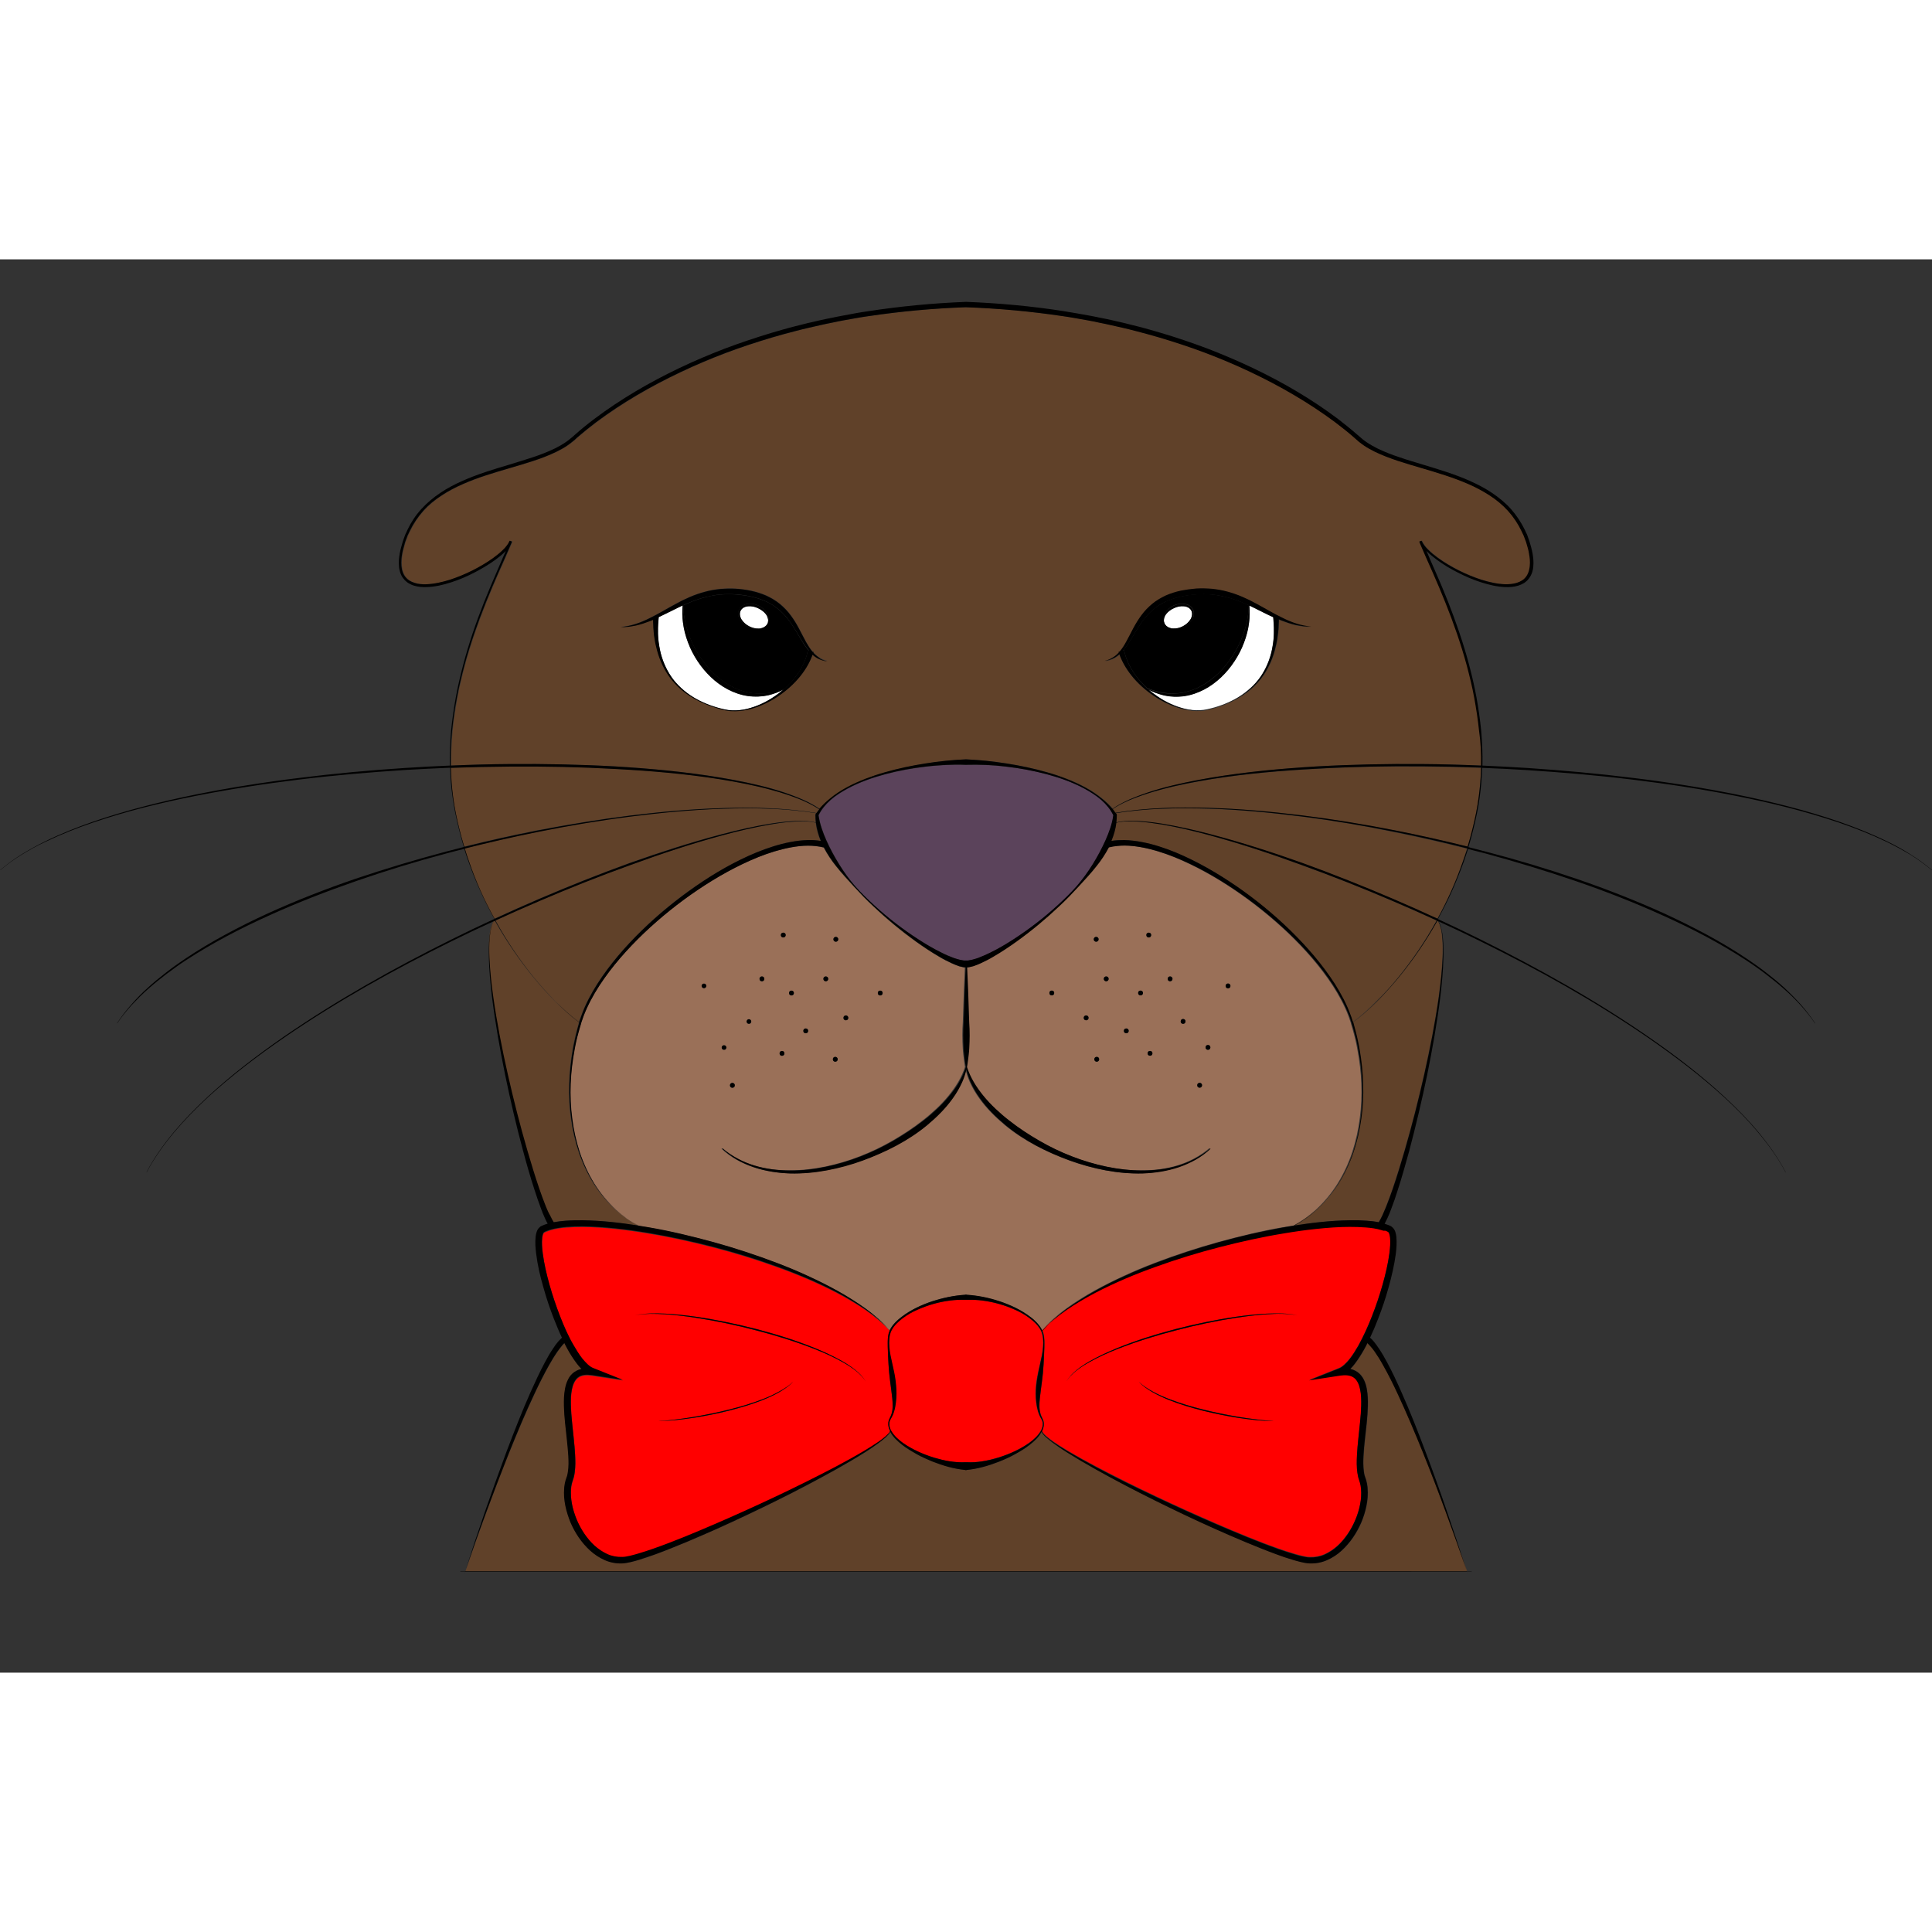 <?xml version="1.0" encoding="utf-8"?>
<!-- Generator: Adobe Illustrator 22.1.0, SVG Export Plug-In . SVG Version: 6.00 Build 0)  -->
<svg version="1.1" xmlns="http://www.w3.org/2000/svg" xmlns:xlink="http://www.w3.org/1999/xlink" x="0px" y="0px"
	 width="256px" height="256"  viewBox="0 0 1367 1000" style="enable-background:new 0 0 1367 1367;" xml:space="preserve">
<rect x="0" y="0" width="1367" height="1000" fill="#333333" stroke="none"/>
<style type="text/css">
	.st0{display:none;}
	.st1{fill:#604129;}
	.st2{fill:#FF0000;}
	.st3{fill:#9A7058;}
	.st4{fill:#FFFFFF;}
	.st5{fill:#5B435B;}
	.st6{display:inline;fill:#FFFFFF;}
	.st7{fill:none;}
</style>
<g id="Capa_2">
	<g>
		<path class="st1" d="M391.5,681.3c2.9-0.6,5.8-0.9,8.7-1.1c4-0.3,8-0.4,11.9-0.3c13.3,0.2,26.4,1.7,39.5,3.8
			c-5.6-3-10.8-6.6-15.6-10.7c-6.1-5.5-11.5-11.8-15.9-18.7c-4.4-7-7.9-14.4-10.6-22.2c-2.6-7.8-4.5-15.8-5.6-24
			c-1.2-8.1-1.6-16.4-1.3-24.6c0.2-8.2,1.1-16.4,2.5-24.5c0.3-2,0.8-4,1.2-6.1c0.4-2,0.9-4,1.4-6c0.5-2,1.1-4,1.6-6l0.3-1.1
			c-6-4.4-11.5-9.4-16.8-14.7c-5.5-5.5-10.8-11.4-15.8-17.5c-9.9-12.1-18.8-25.2-26.5-38.8c-0.2-0.3-0.3-0.6-0.5-0.8
			c-0.3,0.1-0.6,0.3-0.9,0.4c-0.8,1.5-1.4,3.1-1.8,4.7c-0.6,2.3-0.9,4.6-1.1,6.9c-0.4,4.6-0.4,9.3-0.2,13.9
			c0.4,9.3,1.5,18.6,2.7,27.8c2.6,18.4,6.2,36.7,10.3,54.9c4.1,18.2,8.7,36.2,13.9,54.1c2.6,8.9,5.3,17.8,8.3,26.6
			c1.5,4.4,3.1,8.7,4.8,13c0.9,2.1,1.8,4.3,2.7,6.3C389.8,678.3,390.6,679.9,391.5,681.3z"/>
		<circle cx="498.1" cy="514.1" r="1.7"/>
		<circle cx="512.3" cy="557.6" r="1.7"/>
		<circle cx="529.9" cy="539.2" r="1.7"/>
		<path class="st1" d="M931.6,360.5c-24.8,1.3-49.6,3.4-74.2,7.3c-12.3,2-24.5,4.3-36.5,7.6c-6,1.6-11.9,3.5-17.7,5.7
			c-5.5,2.1-10.9,4.7-15.9,7.9c0.7,0.9,1.4,1.8,2,2.7c21.6-3.6,43.5-4.1,65.4-3.5c22.2,0.6,44.4,2.6,66.4,5.3
			c22.1,2.8,44,6.4,65.8,10.6c17.3,3.4,34.5,7.2,51.5,11.5c0.1-0.3,0.2-0.7,0.3-1c1.1-3.8,2.2-7.5,3.1-11.3c1.9-7.6,3.5-15.3,4.5-23
			c0.9-6.8,1.4-13.7,1.6-20.5c-13.9-0.5-27.8-0.8-41.8-0.9C981.3,358.6,956.4,359.1,931.6,360.5z"/>
		<path class="st1" d="M967.7,766.8c-0.7,1.5-1.5,2.9-2.3,4.4c-1.9,3.5-4.1,6.9-6.6,10.2c-1,1.3-2,2.5-3.2,3.7
			c0.7,0.2,1.3,0.3,2,0.6c1.1,0.4,2.2,1,3.2,1.7c2,1.4,3.5,3.4,4.4,5.4c1,2,1.6,4.1,2,6.2c0.8,4.2,0.9,8.3,0.8,12.3
			c-0.1,4-0.4,8-0.8,11.9c-0.8,7.9-1.8,15.7-2.3,23.4c-0.2,3.8-0.3,7.7,0.3,11.3c0.1,0.9,0.3,1.8,0.5,2.6c0.1,0.4,0.2,0.8,0.4,1.2
			l0.5,1.5c0.4,1,0.5,2.1,0.8,3.1c0.1,1.1,0.4,2.1,0.4,3.2c0.4,4.2,0,8.4-0.8,12.4c-0.8,4-2.1,7.9-3.6,11.7
			c-3.2,7.5-7.8,14.4-13.9,20c-3.1,2.8-6.6,5.1-10.4,6.8c-3.9,1.7-8.2,2.5-12.4,2.3c-2.2-0.1-4.2-0.6-6.2-1c-2-0.5-3.9-1-5.8-1.6
			c-3.8-1.2-7.5-2.5-11.3-3.8c-7.4-2.7-14.7-5.7-22-8.7c-7.3-3.1-14.5-6.2-21.7-9.4c-14.3-6.5-28.6-13.2-42.7-20.2
			c-14.1-7-28-14.3-41.8-22c-6.9-3.9-13.7-7.8-20.3-12c-3.3-2.1-6.6-4.3-9.8-6.7c-1.6-1.2-3.1-2.4-4.6-3.7c-0.7-0.7-1.4-1.4-2.1-2.1
			c-0.5-0.6-1-1.3-1.3-2c0,0.1-0.1,0.2-0.1,0.3c-2,3.7-5.2,6.5-8.3,9c-3.2,2.5-6.8,4.6-10.3,6.6c-3.6,2-7.3,3.6-11.1,5.2
			c-7.4,2.9-15.1,5.2-23.3,6v0.1c-0.1,0-0.3,0-0.4,0c-0.1,0-0.3,0-0.4,0v-0.1c-8.2-0.8-15.9-3.1-23.3-6c-3.8-1.5-7.6-3.2-11.1-5.2
			c-3.6-1.9-7.1-4.1-10.3-6.6c-3.2-2.5-6.3-5.3-8.3-9c0-0.1-0.1-0.2-0.1-0.3c-0.3,0.8-0.8,1.4-1.3,2c-0.6,0.8-1.3,1.4-2.1,2.1
			c-1.5,1.3-3,2.5-4.6,3.7c-3.2,2.4-6.4,4.5-9.8,6.7c-6.7,4.2-13.5,8.2-20.3,12c-13.7,7.7-27.7,15-41.8,22
			c-14.1,7-28.3,13.8-42.7,20.2c-7.2,3.2-14.4,6.4-21.7,9.4c-7.3,3-14.6,6-22,8.7c-3.7,1.4-7.5,2.7-11.3,3.8
			c-1.9,0.6-3.8,1.1-5.8,1.6c-2,0.5-4,0.9-6.2,1c-4.3,0.2-8.6-0.6-12.4-2.3c-3.9-1.7-7.4-4-10.4-6.8c-6.1-5.6-10.7-12.6-13.9-20
			c-1.6-3.8-2.8-7.7-3.6-11.7c-0.8-4-1.2-8.2-0.8-12.4c0-1.1,0.3-2.1,0.4-3.2c0.3-1,0.4-2.1,0.8-3.1l0.5-1.5
			c0.1-0.4,0.3-0.8,0.4-1.2c0.2-0.8,0.4-1.7,0.5-2.6c0.5-3.6,0.5-7.4,0.3-11.3c-0.4-7.7-1.5-15.5-2.3-23.4
			c-0.4-3.9-0.7-7.9-0.8-11.9c-0.1-4,0-8.1,0.8-12.3c0.4-2.1,1-4.2,2-6.2c1-2,2.5-4,4.4-5.4c1-0.7,2.1-1.3,3.2-1.7
			c0.7-0.2,1.3-0.4,2-0.6c-1.2-1.2-2.2-2.4-3.2-3.7c-2.5-3.3-4.6-6.7-6.6-10.2c-0.8-1.4-1.6-2.9-2.3-4.4c-0.5,0.5-1.1,1.1-1.6,1.7
			c-1.2,1.4-2.3,2.8-3.3,4.3c-2.1,3-4.1,6.2-5.9,9.5c-3.7,6.5-7.1,13.3-10.3,20.2c-6.4,13.7-12.3,27.7-18,41.8
			c-5.7,14.1-11.1,28.3-16.3,42.5c-5.1,13.8-10,27.6-14.8,41.5h354h0.8h354c-4.8-13.9-9.7-27.8-14.8-41.5
			c-5.3-14.2-10.7-28.4-16.3-42.5c-5.7-14.1-11.5-28.1-18-41.8c-3.2-6.8-6.6-13.6-10.3-20.2c-1.9-3.3-3.8-6.5-5.9-9.5
			c-1.1-1.5-2.2-3-3.3-4.3C968.8,767.9,968.2,767.3,967.7,766.8z"/>
		<path class="st2" d="M735.8,781.5c0.9-3.9,1.8-7.9,2.1-11.9c0.2-2,0.2-4,0-6c-0.2-2-0.6-3.9-1.5-5.7c-1.8-3.5-4.8-6.3-8-8.7
			c-3.2-2.4-6.7-4.4-10.4-6c-3.7-1.6-7.4-3-11.3-4.1c-3.9-1.1-7.8-1.9-11.8-2.4c-3.7-0.5-7.4-0.6-11-0.5v0c-0.1,0-0.3,0-0.4,0
			c-0.1,0-0.3,0-0.4,0v0c-3.7-0.1-7.4,0-11,0.5c-4,0.5-7.9,1.3-11.8,2.4c-3.9,1.1-7.6,2.4-11.3,4.1c-3.7,1.6-7.2,3.6-10.4,6
			c-3.2,2.4-6.2,5.2-8,8.7c-0.9,1.7-1.3,3.7-1.5,5.7c-0.2,2-0.2,4,0,6c0.3,4,1.2,8,2.1,11.9c0.9,4,1.8,7.9,2.3,12
			c0.5,4,0.8,8.2,0.5,12.3c-0.3,4.1-0.9,8.3-2.6,12.2c-0.4,1-1,1.9-1.4,2.7c-0.2,0.4-0.5,0.9-0.6,1.3l-0.2,0.7
			c-0.1,0.2-0.1,0.5-0.1,0.7c-0.2,1.9,0.5,3.9,1.4,5.6c2,3.4,5.1,6.2,8.3,8.5c6.6,4.6,14,7.9,21.7,10.3c3.8,1.2,7.7,2.1,11.6,2.7
			c3.6,0.6,7.3,0.8,10.9,0.6v0c0.1,0,0.3,0,0.4,0c0.1,0,0.3,0,0.4,0v0c3.6,0.2,7.2-0.1,10.9-0.6c3.9-0.6,7.8-1.6,11.6-2.7
			c7.6-2.4,15.1-5.7,21.7-10.3c3.2-2.3,6.3-5,8.3-8.5c1-1.7,1.6-3.6,1.4-5.6c0-0.2,0-0.5-0.1-0.7l-0.2-0.7c-0.1-0.5-0.3-0.9-0.6-1.3
			c-0.4-0.9-1-1.8-1.4-2.7c-1.7-3.8-2.3-8-2.6-12.2c-0.3-4.1,0-8.3,0.5-12.3C734,789.4,734.9,785.4,735.8,781.5z"/>
		<path class="st2" d="M412.2,778.3c1.1,1.5,2.4,2.8,3.7,4c1.3,1.2,2.7,2.2,4.1,2.7l20.8,8.3l-22.1-3.4c-3.5-0.5-7.1-0.3-9.5,1.5
			c-2.4,1.7-3.8,5-4.5,8.6c-0.7,3.6-0.8,7.4-0.7,11.2c0.1,3.8,0.4,7.7,0.8,11.6c0.7,7.8,1.8,15.6,2.2,23.6c0.2,4,0.3,8.1-0.3,12.3
			c-0.2,1-0.4,2.1-0.6,3.2c-0.1,0.5-0.3,1.1-0.5,1.6l-0.4,1.3c-0.3,0.8-0.5,1.7-0.7,2.6c-0.1,0.9-0.3,1.8-0.4,2.7
			c-0.3,3.6-0.1,7.4,0.7,11.1c0.7,3.7,1.8,7.3,3.3,10.8c2.9,7,7.2,13.5,12.6,18.5c2.8,2.5,5.8,4.6,9.2,6.1c3.3,1.5,7,2.1,10.5,2
			c1.7,0,3.6-0.4,5.4-0.8c1.9-0.4,3.7-0.9,5.6-1.5c3.7-1.1,7.4-2.3,11.1-3.6c14.7-5.2,29.2-11.3,43.7-17.5
			c14.4-6.2,28.7-12.7,42.9-19.4c14.2-6.7,28.3-13.6,42.2-21c6.9-3.7,13.8-7.5,20.6-11.5c3.4-2,6.7-4.1,9.9-6.3
			c1.6-1.1,3.2-2.3,4.7-3.6c0.7-0.6,1.5-1.3,2.1-2c0.5-0.6,1-1.2,1.3-2c-0.9-1.7-1.5-3.7-1.3-5.7c0-0.3,0-0.5,0.1-0.8l0.2-0.8
			c0.1-0.5,0.3-1,0.6-1.5c0.4-1,0.9-1.8,1.2-2.7c0.6-1.9,0.9-3.9,1-5.8c0.1-2-0.1-4-0.3-5.9c-0.4-4-1-7.9-1.5-11.9
			c-1.1-8-1.4-16.2-1.7-24.3c0-2-0.1-4.1,0.1-6.1c0.2-1.9,0.6-3.9,1.4-5.7c-2.5-2.8-5.3-5.3-8.1-7.7c-3-2.5-6.1-4.9-9.3-7.1
			c-3.2-2.2-6.5-4.3-9.9-6.3c-3.4-2-6.8-3.9-10.2-5.7c-6.9-3.6-14-6.9-21.2-10c-7.2-3.1-14.5-5.9-21.8-8.5
			c-14.7-5.3-29.6-9.9-44.8-13.8c-15.1-3.9-30.4-7.3-45.8-9.8c-7.7-1.3-15.4-2.4-23.2-3.2c-7.7-0.8-15.5-1.4-23.2-1.4
			c-3.9,0-7.7,0.1-11.5,0.4c-3.8,0.3-7.6,0.8-11.1,1.9l-1.3,0.4l-1.3,0.5c-0.4,0.1-0.8,0.3-1.2,0.5l-0.6,0.3c0,0-0.1,0-0.1,0.1
			c0,0,0,0,0,0c0,0,0,0-0.1,0c-0.2,0.1-0.6,0.7-0.8,1.4c-0.2,0.7-0.4,1.5-0.5,2.4c-0.4,3.5,0,7.4,0.4,11.1c1,7.6,2.8,15.1,4.9,22.6
			c2.1,7.5,4.6,14.8,7.4,22c2.8,7.2,6,14.3,9.7,21C407.8,772.1,409.9,775.4,412.2,778.3z M551.2,801.7c-3.7,2.1-7.5,3.8-11.4,5.4
			c-7.8,3.1-15.9,5.5-24.1,7.6c-8.2,2-16.4,3.7-24.7,5c-4.2,0.6-8.3,1.2-12.5,1.6c-2.1,0.2-4.2,0.4-6.3,0.5c-2.1,0.1-4.2,0.2-6.3,0
			c2.1,0.1,4.2-0.1,6.3-0.2c2.1-0.2,4.2-0.4,6.3-0.7c4.2-0.5,8.3-1.1,12.5-1.8c8.3-1.4,16.5-3.1,24.6-5.1c8.1-2,16.2-4.4,24-7.4
			c3.9-1.5,7.8-3.2,11.5-5.2c3.7-2,7.2-4.3,10.3-7.2C558.4,797.2,554.9,799.6,551.2,801.7z M459.9,745.9c3.6-0.1,7.3-0.1,10.9,0.1
			c7.3,0.4,14.5,1.2,21.7,2.2c14.4,2.1,28.6,5.1,42.7,8.7c14,3.7,27.9,8,41.4,13.5c6.7,2.8,13.3,5.8,19.6,9.4c3.1,1.8,6.2,3.8,9,6.1
			c1.4,1.1,2.8,2.4,4,3.7c1.2,1.3,2.3,2.8,3.2,4.4c-0.9-1.6-2-3-3.3-4.3c-1.2-1.3-2.6-2.5-4-3.6c-2.8-2.2-5.9-4.2-9.1-5.9
			c-6.3-3.6-12.9-6.5-19.7-9.2c-13.5-5.3-27.4-9.6-41.4-13.2c-14-3.7-28.2-6.7-42.6-8.9c-7.2-1.1-14.4-2-21.6-2.5
			c-3.6-0.2-7.2-0.4-10.9-0.3c-3.6,0.1-7.3,0.3-10.8,1.1C452.7,746.4,456.3,746.1,459.9,745.9z"/>
		<path class="st1" d="M921,394.3c-22-2.8-44.2-4.9-66.4-5.6c-21.8-0.7-43.7-0.3-65.2,3.2c0.2,0.3,0.4,0.5,0.5,0.8l0.1,0.2l0,0.4
			c0,1.7-0.1,3.5-0.3,5.2c0.9-0.2,1.7-0.4,2.6-0.5c0.7-0.1,1.4-0.3,2.1-0.3l2.1-0.2c2.9-0.2,5.7-0.2,8.6,0c5.7,0.3,11.4,1,17.1,1.9
			c11.3,1.8,22.5,4.4,33.6,7.3c22.2,5.8,44,12.9,65.6,20.5c21.6,7.8,42.9,16.3,63.9,25.3c10.5,4.5,21,9.2,31.4,14
			c0.1,0,0.2,0.1,0.3,0.1c3.4-6.2,6.5-12.5,9.4-18.9c3.2-7.1,6.1-14.4,8.6-21.8c1.1-3,2-5.9,2.9-8.9c-17-4.3-34.1-8.2-51.4-11.7
			C965,400.8,943.1,397.1,921,394.3z"/>
		<path class="st1" d="M1016.4,468.8c-7.7,13.7-16.6,26.7-26.5,38.8c-5,6.1-10.2,11.9-15.8,17.5c-5.3,5.2-10.8,10.3-16.8,14.7
			l0.3,1.1c0.5,2,1.2,4,1.6,6c0.5,2,1,4,1.4,6c0.4,2,0.9,4,1.2,6.1c1.4,8.1,2.3,16.3,2.5,24.5c0.2,8.2-0.2,16.5-1.3,24.6
			c-1.1,8.1-3,16.2-5.6,24c-2.7,7.8-6.2,15.3-10.6,22.2c-4.4,6.9-9.8,13.3-15.9,18.7c-4.8,4.2-10,7.8-15.6,10.7
			c13-2.1,26.2-3.6,39.5-3.8c4,0,7.9,0,11.9,0.3c2.9,0.2,5.8,0.6,8.7,1.1c0.9-1.4,1.7-3,2.5-4.7c1-2.1,1.9-4.2,2.7-6.3
			c1.7-4.3,3.3-8.6,4.8-13c3-8.8,5.7-17.7,8.3-26.6c5.2-17.9,9.8-35.9,13.9-54.1c4.1-18.2,7.7-36.5,10.3-54.9
			c1.3-9.2,2.3-18.5,2.7-27.8c0.2-4.6,0.2-9.3-0.2-13.9c-0.2-2.3-0.5-4.6-1.1-6.9c-0.4-1.6-0.9-3.3-1.8-4.7
			c-0.3-0.1-0.6-0.3-0.9-0.4C1016.7,468.3,1016.5,468.5,1016.4,468.8z"/>
		<path class="st2" d="M977.6,686.5c-3.5-1-7.3-1.5-11.1-1.9c-3.8-0.3-7.7-0.4-11.5-0.4c-7.7,0.1-15.5,0.6-23.2,1.4
			c-7.7,0.8-15.5,1.9-23.2,3.2c-15.4,2.6-30.6,5.9-45.8,9.8c-15.1,3.9-30.1,8.5-44.8,13.8c-7.4,2.6-14.6,5.5-21.8,8.5
			c-7.2,3.1-14.3,6.4-21.2,10c-3.5,1.8-6.9,3.7-10.2,5.7c-3.4,2-6.6,4.1-9.9,6.3c-3.2,2.2-6.3,4.6-9.3,7.1c-2.9,2.4-5.6,5-8.1,7.7
			c0.9,1.8,1.3,3.8,1.4,5.7c0.2,2.1,0.1,4.1,0.1,6.1c-0.3,8.2-0.6,16.4-1.7,24.3c-0.5,4-1.1,7.9-1.5,11.9c-0.2,2-0.3,4-0.3,5.9
			c0.1,2,0.3,4,1,5.8c0.3,1,0.8,1.8,1.2,2.7c0.2,0.5,0.5,1,0.6,1.5l0.2,0.8c0.1,0.3,0.1,0.5,0.1,0.8c0.2,2-0.4,4-1.3,5.7
			c0.3,0.8,0.8,1.4,1.3,2c0.7,0.7,1.4,1.4,2.1,2c1.5,1.3,3.1,2.4,4.7,3.6c3.2,2.2,6.6,4.3,9.9,6.3c6.7,4,13.6,7.8,20.6,11.5
			c13.9,7.3,28,14.3,42.2,21c14.2,6.7,28.5,13.2,42.9,19.4c14.4,6.2,28.9,12.3,43.7,17.5c3.7,1.3,7.4,2.5,11.1,3.6
			c1.9,0.5,3.7,1.1,5.6,1.5c1.9,0.4,3.7,0.8,5.4,0.8c3.6,0.1,7.2-0.5,10.5-2c3.3-1.5,6.4-3.6,9.2-6.1c5.5-5.1,9.7-11.6,12.6-18.5
			c1.4-3.5,2.6-7.1,3.3-10.8c0.7-3.7,1-7.4,0.7-11.1c0-0.9-0.2-1.8-0.4-2.7c-0.2-0.9-0.4-1.8-0.7-2.6l-0.4-1.3
			c-0.2-0.5-0.4-1.1-0.5-1.6c-0.3-1.1-0.5-2.1-0.6-3.2c-0.6-4.2-0.5-8.2-0.3-12.3c0.4-8,1.5-15.8,2.2-23.6c0.4-3.9,0.7-7.8,0.8-11.6
			c0.1-3.8,0-7.6-0.7-11.2c-0.7-3.5-2.1-6.8-4.5-8.6c-2.4-1.8-5.9-2-9.5-1.5l-22.1,3.4l20.8-8.3c1.4-0.5,2.8-1.5,4.1-2.7
			c1.3-1.2,2.5-2.6,3.7-4c2.3-2.9,4.3-6.2,6.2-9.5c3.7-6.7,6.9-13.8,9.7-21c2.8-7.2,5.3-14.6,7.4-22c2.1-7.5,3.9-15,4.9-22.6
			c0.5-3.8,0.8-7.6,0.4-11.1c-0.1-0.9-0.3-1.7-0.5-2.4c-0.2-0.7-0.6-1.2-0.8-1.4c0,0-0.1,0-0.1,0c0,0,0,0,0,0c0,0-0.1,0-0.1-0.1
			l-0.6-0.3c-0.4-0.2-0.8-0.4-1.2-0.5l-1.3-0.5L977.6,686.5z M894.8,821.7c-2.1-0.1-4.2-0.3-6.3-0.5c-4.2-0.4-8.4-1-12.5-1.6
			c-8.3-1.3-16.6-3-24.7-5c-8.1-2.1-16.3-4.5-24.1-7.6c-3.9-1.6-7.7-3.3-11.4-5.4c-3.6-2.1-7.2-4.5-10.1-7.6c3,2.9,6.6,5.2,10.3,7.2
			c3.7,2,7.5,3.7,11.5,5.2c7.8,3,15.9,5.4,24,7.4c8.1,2,16.4,3.7,24.6,5.1c4.1,0.7,8.3,1.3,12.5,1.8c2.1,0.3,4.2,0.5,6.3,0.7
			c2.1,0.2,4.2,0.3,6.3,0.2C899,821.9,896.9,821.8,894.8,821.7z M907.1,746.1c-3.6-0.1-7.2,0.1-10.9,0.3c-7.2,0.5-14.4,1.4-21.6,2.5
			c-14.3,2.2-28.5,5.2-42.6,8.9c-14,3.6-27.9,7.9-41.4,13.2c-6.7,2.7-13.4,5.6-19.7,9.2c-3.2,1.8-6.2,3.7-9.1,5.9
			c-1.4,1.1-2.8,2.3-4,3.6c-1.2,1.3-2.4,2.7-3.3,4.3c0.8-1.6,2-3.1,3.2-4.4c1.2-1.3,2.6-2.6,4-3.7c2.8-2.3,5.9-4.3,9-6.1
			c6.3-3.6,12.9-6.7,19.6-9.4c13.5-5.5,27.4-9.8,41.4-13.5c14.1-3.6,28.3-6.6,42.7-8.7c7.2-1,14.4-1.8,21.7-2.2
			c3.6-0.2,7.3-0.2,10.9-0.1c3.6,0.1,7.3,0.4,10.8,1.3C914.3,746.4,910.7,746.2,907.1,746.1z"/>
		<path class="st1" d="M411.3,534.9c2.8-7.8,6.7-15.1,11.1-22.1c8.9-13.9,19.8-26.4,31.5-37.9c11.8-11.5,24.6-22,38.1-31.3
			c13.6-9.3,27.9-17.6,43.2-24c7.7-3.1,15.6-5.8,23.8-7.3c4.1-0.8,8.3-1.3,12.5-1.4c3,0,6.1,0.1,9.1,0.6c-1.7-4.1-3-8.4-3.5-12.9
			c-0.9-0.2-1.8-0.4-2.7-0.5c-0.7-0.1-1.4-0.2-2.1-0.3l-2.1-0.1c-2.9-0.1-5.7-0.1-8.6,0.1c-5.7,0.4-11.4,1.2-17,2.1
			c-11.3,1.9-22.4,4.6-33.5,7.6c-22.1,6-43.8,13.2-65.3,21.1c-21.5,7.8-42.8,16.2-63.8,25.2c-10.5,4.5-21,9.1-31.4,13.9
			c-0.1,0-0.1,0.1-0.2,0.1c0.1,0.3,0.3,0.5,0.4,0.8c7.6,13.7,16.4,26.7,26.3,38.9c4.9,6.1,10.2,11.9,15.7,17.5
			c5.2,5.3,10.7,10.3,16.7,14.8l0.1-0.4l0.5-1.5C410.6,536.9,410.9,535.9,411.3,534.9z"/>
		<path class="st3" d="M745.3,749.7c2.9-2.6,6-5.1,9.2-7.4c3.2-2.3,6.4-4.5,9.8-6.6c3.3-2.1,6.7-4.1,10.1-6
			c6.9-3.8,13.9-7.3,21.1-10.6c7.1-3.3,14.4-6.3,21.7-9.1c14.7-5.6,29.6-10.5,44.8-14.7c7.6-2.1,15.2-4,22.8-5.8
			c7.7-1.8,15.4-3.4,23.1-4.7c2.4-0.4,4.9-0.8,7.4-1.2c5.6-3,10.8-6.7,15.6-11c6-5.5,11.3-11.9,15.6-18.8c4.3-7,7.7-14.4,10.3-22.2
			c2.5-7.8,4.3-15.8,5.3-23.9c1.1-8.1,1.4-16.3,1.1-24.4c-0.3-8.2-1.3-16.3-2.8-24.3c-0.3-2-0.8-4-1.2-6c-0.4-2-1-4-1.5-5.9
			c-0.5-2-1.1-3.9-1.7-5.9l-0.4-1.5l-0.5-1.4c-0.3-1-0.7-1.9-1-2.9c-2.9-7.6-6.8-14.8-11.2-21.6c-8.9-13.6-19.8-25.9-31.6-37.2
			c-11.8-11.2-24.6-21.5-38.1-30.6c-13.5-9.1-27.8-17.1-42.8-23.2c-7.5-3-15.3-5.4-23.2-6.9c-3.9-0.7-7.9-1.2-11.9-1.2
			c-3.8,0-7.6,0.4-11.3,1.3c-2.4,4.7-5.4,9.1-8.7,13.2c-4.1,5.1-8.5,9.9-12.9,14.7c-2.2,2.4-4.4,4.7-6.7,7.1c-2.3,2.3-4.6,4.6-7,6.8
			c-9.4,8.9-19.5,17.2-30,24.8c-5.3,3.8-10.7,7.4-16.4,10.7c-2.8,1.7-5.8,3.2-8.8,4.6l-2.3,1c-0.8,0.3-1.6,0.6-2.4,0.9
			c-0.4,0.2-0.8,0.3-1.3,0.4l-1.3,0.3c-0.4,0.1-0.9,0.2-1.4,0.3l-1.1,0.1c0.3,5.4,0.5,10.8,0.7,16.2l0.3,9.1l0.3,9.1
			c0.1,3,0.2,6.1,0.4,9.1c0.1,3,0.1,6.1,0,9.1l-0.2,4.6c-0.1,1.5-0.2,3-0.4,4.6c-0.2,2.3-0.5,4.6-0.9,6.9l0,0
			c-0.1,0.6-0.2,1.2-0.3,1.8c2.4,7.6,6.6,14.3,11.6,20.3c2.7,3.3,5.6,6.4,8.7,9.3c3.1,2.9,6.3,5.7,9.7,8.3
			c6.7,5.2,13.8,9.9,21.2,14.2c7.4,4.3,15.1,8,23.1,11.1c8,3.1,16.2,5.6,24.5,7.3c8.4,1.8,16.9,2.8,25.4,2.7c8.5,0,17.1-1,25.3-3.5
			c8.2-2.5,15.9-6.5,22.5-12.1l0.3,0.3c-3.2,2.9-6.7,5.5-10.5,7.7c-3.8,2.2-7.8,3.9-11.9,5.3c-8.2,2.8-17,4.1-25.7,4.4
			c-8.7,0.2-17.4-0.6-26-2.2c-8.6-1.6-17-3.9-25.2-6.9c-16.3-6-32.2-13.9-45.7-25.1c-6.7-5.6-13-11.8-18.1-19
			c-2.6-3.6-4.8-7.4-6.6-11.4c-1.3-2.9-2.3-5.9-3-9c-0.7,3.1-1.7,6.1-3,9c-1.8,4-4,7.8-6.6,11.4c-5.1,7.2-11.4,13.4-18.1,19
			c-13.5,11.2-29.4,19.2-45.7,25.1c-8.2,2.9-16.6,5.3-25.2,6.9c-8.6,1.6-17.3,2.4-26,2.2c-8.7-0.3-17.4-1.6-25.7-4.4
			c-4.1-1.4-8.1-3.2-11.9-5.3c-3.8-2.2-7.3-4.7-10.5-7.7l0.3-0.3c6.6,5.6,14.3,9.6,22.5,12.1c8.2,2.5,16.8,3.5,25.3,3.5
			c8.5,0,17.1-1,25.4-2.7c8.4-1.8,16.6-4.2,24.5-7.3c8-3.1,15.7-6.8,23.1-11.1c7.4-4.3,14.5-8.9,21.2-14.2c3.4-2.6,6.6-5.4,9.7-8.3
			c3.1-2.9,6-6,8.7-9.3c4.9-6,9.2-12.8,11.6-20.3c-0.1-0.6-0.2-1.2-0.3-1.8l0,0c-0.4-2.3-0.6-4.6-0.9-6.9c-0.2-1.5-0.3-3-0.4-4.6
			l-0.2-4.6c-0.1-3-0.1-6.1,0-9.1c0.2-3,0.3-6.1,0.4-9.1l0.3-9.1l0.3-9.1c0.3-5.4,0.5-10.8,0.7-16.2L682,501c-0.5-0.1-1-0.1-1.4-0.3
			l-1.3-0.3c-0.4-0.1-0.9-0.2-1.3-0.4c-0.8-0.3-1.6-0.6-2.4-0.9l-2.3-1c-3-1.4-6-2.9-8.8-4.6c-5.7-3.3-11.1-6.9-16.4-10.7
			c-10.6-7.6-20.6-15.9-30-24.8c-2.4-2.2-4.7-4.5-7-6.8c-2.2-2.3-4.5-4.7-6.7-7.1c-4.4-4.8-8.8-9.5-12.9-14.7
			c-3.3-4.1-6.2-8.5-8.7-13.2c-3.6-0.9-7.4-1.3-11.3-1.3c-4,0-7.9,0.5-11.9,1.2c-7.9,1.4-15.6,3.9-23.2,6.9
			c-15,6-29.3,14.1-42.8,23.2c-13.5,9.1-26.3,19.4-38.1,30.6c-11.8,11.3-22.7,23.5-31.6,37.2c-4.4,6.8-8.3,14-11.2,21.6
			c-0.4,0.9-0.7,1.9-1,2.9l-0.5,1.4l-0.4,1.5c-0.6,2-1.2,3.9-1.7,5.9c-0.5,2-1,3.9-1.5,5.9c-0.4,2-0.9,4-1.2,6
			c-1.5,8-2.5,16.1-2.8,24.3c-0.3,8.2,0,16.3,1.1,24.4c1,8.1,2.8,16.1,5.3,23.9c2.6,7.7,6,15.2,10.3,22.2c4.3,7,9.6,13.3,15.6,18.8
			c4.7,4.2,10,7.9,15.6,11c2.5,0.4,4.9,0.8,7.4,1.2c7.7,1.4,15.4,3,23.1,4.7c7.7,1.8,15.3,3.7,22.8,5.8c15.1,4.2,30.1,9.1,44.8,14.7
			c7.3,2.8,14.6,5.8,21.7,9.1c7.2,3.2,14.2,6.7,21.1,10.6c3.4,1.9,6.8,3.9,10.1,6c3.3,2.1,6.6,4.3,9.8,6.6c3.2,2.3,6.2,4.8,9.2,7.4
			c2.8,2.5,5.4,5.2,7.9,8c0-0.1,0.1-0.2,0.1-0.3c0.9-1.9,2.2-3.5,3.6-5.1c1.4-1.5,2.9-2.9,4.6-4.1c6.5-5,14.1-8.5,21.8-11.1
			c7.5-2.5,15.3-4.1,23.4-4.6v-0.1c0.1,0,0.3,0,0.4,0c0.1,0,0.3,0,0.4,0v0.1c8,0.5,15.9,2.2,23.4,4.6c7.8,2.6,15.3,6.1,21.8,11.1
			c1.6,1.3,3.2,2.6,4.6,4.1c1.4,1.5,2.7,3.2,3.6,5.1c0,0.1,0.1,0.2,0.1,0.3C739.9,754.9,742.5,752.2,745.3,749.7z M868.9,512.4
			c0.9,0,1.7,0.7,1.7,1.7s-0.7,1.7-1.7,1.7s-1.7-0.7-1.7-1.7S868,512.4,868.9,512.4z M744.2,520.8c-0.9,0-1.7-0.7-1.7-1.7
			s0.7-1.7,1.7-1.7s1.7,0.7,1.7,1.7S745.1,520.8,744.2,520.8z M768.5,538.4c-0.9,0-1.7-0.7-1.7-1.7s0.7-1.7,1.7-1.7s1.7,0.7,1.7,1.7
			S769.4,538.4,768.5,538.4z M775.6,479.4c0.9,0,1.7,0.7,1.7,1.7s-0.7,1.7-1.7,1.7s-1.7-0.7-1.7-1.7S774.7,479.4,775.6,479.4z
			 M776,567.7c-0.9,0-1.7-0.7-1.7-1.7s0.7-1.7,1.7-1.7s1.7,0.7,1.7,1.7S776.9,567.7,776,567.7z M782.7,510.8c-0.9,0-1.7-0.7-1.7-1.7
			s0.7-1.7,1.7-1.7s1.7,0.7,1.7,1.7S783.6,510.8,782.7,510.8z M796.9,547.6c-0.9,0-1.7-0.7-1.7-1.7c0-0.9,0.7-1.7,1.7-1.7
			s1.7,0.7,1.7,1.7C798.6,546.8,797.8,547.6,796.9,547.6z M807,520.8c-0.9,0-1.7-0.7-1.7-1.7s0.7-1.7,1.7-1.7s1.7,0.7,1.7,1.7
			S807.9,520.8,807,520.8z M811.1,478.1c0-0.9,0.7-1.7,1.7-1.7s1.7,0.7,1.7,1.7c0,0.9-0.7,1.7-1.7,1.7S811.1,479,811.1,478.1z
			 M813.7,563.5c-0.9,0-1.7-0.7-1.7-1.7s0.7-1.7,1.7-1.7s1.7,0.7,1.7,1.7S814.6,563.5,813.7,563.5z M827.9,510.8
			c-0.9,0-1.7-0.7-1.7-1.7s0.7-1.7,1.7-1.7s1.7,0.7,1.7,1.7S828.8,510.8,827.9,510.8z M837.1,540.9c-0.9,0-1.7-0.7-1.7-1.7
			s0.7-1.7,1.7-1.7s1.7,0.7,1.7,1.7S838,540.9,837.1,540.9z M848.8,586.1c-0.9,0-1.7-0.7-1.7-1.7s0.7-1.7,1.7-1.7s1.7,0.7,1.7,1.7
			S849.7,586.1,848.8,586.1z M854.7,559.3c-0.9,0-1.7-0.7-1.7-1.7s0.7-1.7,1.7-1.7s1.7,0.7,1.7,1.7S855.6,559.3,854.7,559.3z
			 M622.8,517.5c0.9,0,1.7,0.7,1.7,1.7s-0.7,1.7-1.7,1.7s-1.7-0.7-1.7-1.7S621.9,517.5,622.8,517.5z M598.5,535
			c0.9,0,1.7,0.7,1.7,1.7s-0.7,1.7-1.7,1.7s-1.7-0.7-1.7-1.7S597.6,535,598.5,535z M591.4,479.4c0.9,0,1.7,0.7,1.7,1.7
			s-0.7,1.7-1.7,1.7s-1.7-0.7-1.7-1.7S590.5,479.4,591.4,479.4z M591,564.3c0.9,0,1.7,0.7,1.7,1.7s-0.7,1.7-1.7,1.7
			s-1.7-0.7-1.7-1.7S590.1,564.3,591,564.3z M584.3,507.4c0.9,0,1.7,0.7,1.7,1.7s-0.7,1.7-1.7,1.7c-0.9,0-1.7-0.7-1.7-1.7
			S583.4,507.4,584.3,507.4z M570.1,544.2c0.9,0,1.7,0.7,1.7,1.7c0,0.9-0.7,1.7-1.7,1.7s-1.7-0.7-1.7-1.7
			C568.4,545,569.2,544.2,570.1,544.2z M560,517.5c0.9,0,1.7,0.7,1.7,1.7s-0.7,1.7-1.7,1.7c-0.9,0-1.7-0.7-1.7-1.7
			S559.1,517.5,560,517.5z M554.2,476.4c0.9,0,1.7,0.7,1.7,1.7c0,0.9-0.7,1.7-1.7,1.7s-1.7-0.7-1.7-1.7
			C552.5,477.2,553.3,476.4,554.2,476.4z M553.3,560.2c0.9,0,1.7,0.7,1.7,1.7s-0.7,1.7-1.7,1.7s-1.7-0.7-1.7-1.7
			S552.4,560.2,553.3,560.2z M539.1,507.4c0.9,0,1.7,0.7,1.7,1.7s-0.7,1.7-1.7,1.7s-1.7-0.7-1.7-1.7S538.2,507.4,539.1,507.4z
			 M498.1,515.8c-0.9,0-1.7-0.7-1.7-1.7s0.7-1.7,1.7-1.7s1.7,0.7,1.7,1.7S499,515.8,498.1,515.8z M529.9,537.6
			c0.9,0,1.7,0.7,1.7,1.7s-0.7,1.7-1.7,1.7s-1.7-0.7-1.7-1.7S529,537.6,529.9,537.6z M518.2,582.8c0.9,0,1.7,0.7,1.7,1.7
			s-0.7,1.7-1.7,1.7s-1.7-0.7-1.7-1.7S517.3,582.8,518.2,582.8z M512.3,556c0.9,0,1.7,0.7,1.7,1.7s-0.7,1.7-1.7,1.7
			s-1.7-0.7-1.7-1.7S511.4,556,512.3,556z"/>
		<path class="st1" d="M350.1,466.4c10.4-4.8,20.9-9.5,31.4-14c21.1-9,42.4-17.5,63.9-25.3c21.6-7.7,43.4-14.7,65.6-20.5
			c11.1-2.9,22.3-5.4,33.6-7.3c5.7-0.9,11.4-1.6,17.1-1.9c2.9-0.1,5.7-0.2,8.6,0l2.1,0.2c0.7,0,1.4,0.2,2.1,0.3
			c0.9,0.1,1.7,0.3,2.6,0.5c-0.2-1.7-0.3-3.5-0.3-5.2l0-0.4l0.1-0.2c0.2-0.3,0.4-0.5,0.5-0.8c-21.5-3.4-43.5-3.8-65.2-3.2
			c-22.2,0.7-44.3,2.8-66.4,5.6c-22,2.8-43.9,6.5-65.7,10.9c-17.2,3.4-34.3,7.4-51.4,11.7c0.9,3,1.9,6,2.9,8.9
			c2.6,7.4,5.4,14.7,8.6,21.8c2.9,6.4,6,12.7,9.4,18.9C349.9,466.4,350,466.4,350.1,466.4z"/>
		<path class="st1" d="M989.7,507.5c9.9-12.2,18.7-25.2,26.3-38.9c0.1-0.3,0.3-0.5,0.4-0.8c-0.1,0-0.1-0.1-0.2-0.1
			c-10.4-4.8-20.9-9.4-31.4-13.9c-21-9-42.3-17.5-63.8-25.2c-21.5-7.9-43.2-15.1-65.3-21.1c-11-3-22.2-5.6-33.5-7.6
			c-5.6-1-11.3-1.8-17-2.1c-2.9-0.2-5.7-0.3-8.6-0.1l-2.1,0.1c-0.7,0-1.4,0.2-2.1,0.3c-0.9,0.1-1.8,0.3-2.7,0.5
			c-0.6,4.4-1.8,8.8-3.5,12.9c3-0.5,6.1-0.7,9.1-0.6c4.2,0.1,8.4,0.6,12.5,1.4c8.2,1.6,16.1,4.2,23.8,7.3
			c15.3,6.3,29.7,14.6,43.2,24c13.5,9.4,26.3,19.8,38.1,31.3c11.8,11.5,22.6,24,31.5,37.9c4.4,7,8.3,14.3,11.1,22.1
			c0.4,1,0.7,1.9,1,2.9l0.5,1.5l0.1,0.4c6-4.4,11.5-9.5,16.7-14.8C979.6,519.4,984.8,513.6,989.7,507.5z"/>
		<path class="st4" d="M536.3,246.7c-1.1-0.5-2.2-0.9-3.3-1.1c-1.1-0.2-2.3-0.3-3.4-0.2c-2.3,0.1-4.5,1.2-5.5,3.1
			c-1,2-0.5,4.5,0.7,6.4c1.3,2,3.2,3.6,5.3,4.7c2.1,1.1,4.5,1.7,7,1.6c1.2-0.1,2.4-0.4,3.5-1c1.1-0.6,2-1.5,2.5-2.6
			c0.5-1.1,0.6-2.4,0.3-3.5c-0.3-1.2-0.8-2.3-1.5-3.2C540.4,249,538.4,247.7,536.3,246.7z"/>
		<path class="st1" d="M445.8,393.5c22.1-2.7,44.2-4.7,66.4-5.3c21.8-0.6,43.8-0.1,65.4,3.5c0.6-0.9,1.3-1.8,2-2.7
			c-4.9-3.3-10.3-5.8-15.9-7.9c-5.8-2.2-11.7-4.1-17.7-5.7c-12-3.3-24.2-5.6-36.5-7.6c-24.6-3.9-49.4-6-74.2-7.3
			c-24.8-1.4-49.7-1.9-74.6-1.7c-13.9,0.1-27.9,0.4-41.8,0.9c0.2,6.9,0.7,13.7,1.6,20.5c1,7.8,2.6,15.4,4.5,23
			c0.9,3.8,2,7.6,3.1,11.3c0.1,0.3,0.2,0.7,0.3,1c17.1-4.3,34.3-8.1,51.5-11.5C401.8,399.8,423.8,396.2,445.8,393.5z"/>
		<path class="st1" d="M1043.5,310.2c-1.4-7.7-3.3-15.3-5.3-22.9c-4.1-15.1-9.3-29.9-15.1-44.4c-2.9-7.3-6-14.5-9.1-21.6
			c-3-6.8-6.1-13.6-9-20.5c-0.1-0.2-0.2-0.4-0.2-0.6c-0.1-0.2-0.1-0.3-0.2-0.5l0,0c0,0,0,0,0,0l1.6-0.6c0,0.1,0.1,0.1,0.1,0.2
			c0.5,1.2,1.2,2.3,2,3.3c0.8,1.1,1.8,2.2,2.8,3.1c2,2,4.3,3.8,6.6,5.5c4.7,3.4,9.7,6.3,14.8,8.9c5.2,2.6,10.5,4.8,16,6.6
			c5.5,1.7,11.1,3,16.8,3.2c2.8,0.1,5.7-0.1,8.3-1c1.3-0.4,2.6-1,3.7-1.7c1.1-0.7,2.1-1.7,2.9-2.7c0.8-1.1,1.4-2.3,1.8-3.6
			c0.1-0.3,0.2-0.6,0.3-1c0.1-0.3,0.2-0.7,0.2-1c0.1-0.7,0.2-1.4,0.3-2.1c0.2-2.8,0-5.6-0.5-8.4c-0.5-2.8-1.4-5.5-2.1-8.3l-1.5-4
			c-0.1-0.3-0.2-0.7-0.4-1l-0.5-1l-0.9-1.9c-2.5-5.1-5.7-9.9-9.5-14.2c-3.8-4.3-8.3-7.9-13.1-11c-4.8-3.2-9.9-5.8-15.2-8.1
			c-10.6-4.7-21.7-7.9-32.9-11.2c-5.6-1.6-11.2-3.3-16.7-5.1c-5.6-1.8-11.1-3.9-16.4-6.5c-2.6-1.3-5.3-2.7-7.7-4.4l-1.8-1.3
			c-0.6-0.5-1.2-0.9-1.8-1.4c-1.2-0.9-2.3-1.9-3.3-2.9c-4.4-3.8-8.9-7.4-13.5-10.9c-18.6-13.9-38.8-25.5-59.7-35.4
			c-10.5-5-21.2-9.5-32-13.6c-10.9-4.1-21.9-7.7-33-11c-5.6-1.6-11.1-3.2-16.8-4.6c-5.6-1.5-11.3-2.7-16.9-4
			c-2.8-0.7-5.7-1.2-8.5-1.8c-2.8-0.6-5.7-1.2-8.5-1.7c-5.7-1-11.4-2.1-17.2-2.9c-22.8-3.4-45.8-5.5-68.8-6.3
			c-23,0.8-46,2.9-68.8,6.3c-5.7,0.8-11.4,1.9-17.2,2.9c-2.9,0.5-5.7,1.1-8.5,1.7c-2.8,0.6-5.7,1.1-8.5,1.8
			c-5.7,1.3-11.3,2.5-16.9,4c-5.6,1.4-11.2,3-16.8,4.6c-11.1,3.3-22.1,6.9-33,11c-10.8,4.1-21.5,8.6-32,13.6
			c-20.9,9.9-41.1,21.6-59.7,35.4c-4.6,3.5-9.2,7.1-13.5,10.9c-1.1,0.9-2.1,1.9-3.3,2.9c-0.6,0.5-1.2,1-1.8,1.4l-1.8,1.3
			c-2.5,1.7-5.1,3.1-7.7,4.4c-5.3,2.6-10.8,4.6-16.4,6.5c-5.6,1.8-11.2,3.5-16.7,5.1c-11.2,3.3-22.3,6.6-32.9,11.2
			c-5.3,2.3-10.4,5-15.2,8.1c-4.8,3.1-9.3,6.8-13.1,11c-3.8,4.2-7,9-9.5,14.2l-0.9,1.9l-0.5,1c-0.1,0.3-0.3,0.7-0.4,1l-1.5,4
			c-0.8,2.8-1.7,5.5-2.1,8.3c-0.5,2.8-0.8,5.6-0.5,8.4c0,0.7,0.2,1.4,0.3,2.1c0.1,0.3,0.2,0.7,0.2,1c0.1,0.3,0.2,0.7,0.3,1
			c0.4,1.3,1,2.5,1.8,3.6c0.8,1.1,1.8,2,2.9,2.7c1.1,0.7,2.4,1.3,3.7,1.7c2.6,0.8,5.5,1,8.3,1c5.7-0.2,11.3-1.5,16.8-3.2
			c5.5-1.8,10.8-4,16-6.6c5.2-2.6,10.1-5.5,14.8-8.9c2.3-1.7,4.6-3.5,6.6-5.5c1-1,2-2,2.8-3.1c0.8-1.1,1.5-2.2,2-3.3
			c0-0.1,0.1-0.2,0.1-0.2l1.6,0.6c0,0,0,0,0,0l0,0c-0.1,0.2-0.1,0.3-0.2,0.5c-0.1,0.2-0.2,0.4-0.2,0.6c-2.9,6.9-6,13.7-9,20.5
			c-3.2,7.2-6.2,14.4-9.1,21.6c-5.8,14.5-11,29.3-15.1,44.4c-2,7.6-3.9,15.2-5.3,22.9c-1.4,7.7-2.6,15.4-3.4,23.2
			c-0.8,8.2-1.2,16.5-1,24.8c13.9-0.6,27.9-1,41.8-1.1c24.9-0.2,49.8,0.3,74.7,1.7c24.9,1.5,49.7,3.8,74.3,7.9
			c12.3,2.1,24.5,4.5,36.5,7.9c6,1.7,11.9,3.7,17.7,6c5.5,2.2,10.9,4.8,15.8,8.2c2.2-2.6,4.7-5,7.3-7.1c3.8-3.1,7.9-5.8,12.1-8.1
			c4.3-2.3,8.7-4.3,13.3-6.1c4.5-1.8,9.2-3.3,13.8-4.6c9.3-2.7,18.9-4.7,28.5-6.2c4.8-0.7,9.6-1.4,14.5-1.9c4.6-0.4,9.2-0.8,13.8-1
			v0c0.1,0,0.3,0,0.4,0c0.1,0,0.3,0,0.4,0v0c4.6,0.2,9.2,0.5,13.8,1c4.9,0.5,9.7,1.1,14.5,1.9c9.6,1.5,19.1,3.5,28.5,6.2
			c4.7,1.3,9.3,2.9,13.8,4.6c4.5,1.8,9,3.7,13.3,6.1c4.3,2.3,8.4,5,12.1,8.1c2.6,2.1,5.1,4.5,7.3,7.1c4.9-3.4,10.3-6,15.8-8.2
			c5.8-2.3,11.7-4.3,17.7-6c12-3.4,24.2-5.8,36.5-7.9c24.6-4.1,49.4-6.4,74.3-7.9c24.9-1.4,49.8-1.9,74.7-1.7
			c13.9,0.1,27.9,0.5,41.8,1.1c0.1-8.3-0.2-16.6-1-24.8C1046.1,325.6,1045,317.9,1043.5,310.2z M575.6,280.1
			c-0.2-0.2-0.4-0.3-0.6-0.5c-2.3,6.4-6,12.1-10.3,17.1c-4.8,5.5-10.4,10.1-16.4,13.8c-6.1,3.7-12.7,6.7-19.7,8.1
			c-3.5,0.7-7.1,1.1-10.6,0.9c-1.8-0.1-3.6-0.4-5.3-0.7c-1.7-0.4-3.5-0.9-5.2-1.4c-6.8-2-13.5-4.8-19.4-8.7c-3-1.9-5.8-4.1-8.4-6.6
			c-2.6-2.5-4.9-5.2-6.9-8.2c-2-3-3.7-6.2-5.1-9.5c-1.4-3.3-2.5-6.8-3.3-10.3c-0.5-1.7-0.7-3.5-1.1-5.3c-0.2-1.8-0.5-3.6-0.7-5.4
			c-0.1-0.9-0.2-1.8-0.2-2.7l-0.1-2.7c-0.1-1-0.1-2.1-0.1-3.1c-0.6,0.2-1.1,0.5-1.7,0.7c-3.4,1.3-6.8,2.5-10.4,3.3l-2.7,0.5
			l-2.7,0.4l-2.7,0.2l-2.7,0c7.2-0.6,14-3,20.3-6.2c6.4-3.1,12.5-6.9,18.9-10.3c6.4-3.5,13.1-6.5,20.2-8.4c3.6-1,7.2-1.6,10.9-2
			c3.7-0.3,7.4-0.4,11.1-0.2c3.7,0.3,7.3,0.8,11,1.5c3.6,0.8,7.2,1.9,10.6,3.4c3.4,1.6,6.7,3.5,9.6,5.9c2.9,2.4,5.5,5.1,7.7,8.1
			c2.2,3,4.1,6.1,5.8,9.3c1.7,3.2,3.3,6.4,5,9.5c1.3,2.4,2.8,4.8,4.6,6.9l0.8,0.2c-0.1,0.2-0.1,0.3-0.2,0.5c0.3,0.3,0.6,0.6,0.9,0.9
			c0.6,0.7,1.3,1.2,2,1.7c0.7,0.5,1.4,1,2.2,1.4c1.5,0.9,3.2,1.5,5,1.9C582,283.9,578.4,282.5,575.6,280.1z M925.2,260.1l-2.7-0.2
			l-2.7-0.4l-2.7-0.5c-3.6-0.8-7-2-10.4-3.3c-0.6-0.2-1.1-0.5-1.7-0.7c0,1,0,2.1-0.1,3.1l-0.1,2.7c-0.1,0.9-0.2,1.8-0.2,2.7
			c-0.1,1.8-0.4,3.6-0.7,5.4c-0.3,1.8-0.6,3.6-1.1,5.3c-0.8,3.5-1.9,7-3.3,10.3c-1.4,3.3-3.1,6.5-5.1,9.5c-2,3-4.4,5.7-6.9,8.2
			c-2.6,2.5-5.4,4.7-8.4,6.6c-6,3.9-12.6,6.7-19.4,8.7c-1.7,0.5-3.4,1-5.2,1.4c-1.7,0.4-3.5,0.7-5.3,0.7c-3.6,0.2-7.1-0.2-10.6-0.9
			c-7-1.5-13.6-4.4-19.7-8.1c-6.1-3.8-11.7-8.4-16.4-13.8c-4.4-5-8-10.7-10.3-17.1c-0.2,0.2-0.4,0.3-0.6,0.5
			c-2.8,2.4-6.4,3.8-9.9,4.2c1.7-0.5,3.4-1,5-1.9c0.8-0.4,1.5-0.9,2.2-1.4c0.7-0.6,1.4-1.1,2-1.7c0.3-0.3,0.6-0.6,0.9-0.9
			c-0.1-0.2-0.1-0.3-0.2-0.5l0.8-0.2c1.8-2.1,3.2-4.5,4.6-6.9c1.7-3.1,3.3-6.3,5-9.5c1.7-3.2,3.6-6.4,5.8-9.3c2.2-3,4.8-5.7,7.7-8.1
			c2.9-2.4,6.2-4.3,9.6-5.9c3.4-1.5,7-2.6,10.6-3.4c3.6-0.8,7.3-1.3,11-1.5c3.7-0.2,7.4-0.1,11.1,0.2c3.7,0.4,7.3,1,10.9,2
			c7.1,1.9,13.9,4.9,20.2,8.4c6.4,3.4,12.5,7.2,18.9,10.3c6.4,3.2,13.1,5.6,20.3,6.2L925.2,260.1z"/>
		<path class="st4" d="M826.5,260.3c1.1,0.6,2.3,0.9,3.5,1c2.4,0.1,4.8-0.5,7-1.6c2.1-1.1,4-2.7,5.3-4.7c1.3-2,1.7-4.5,0.7-6.4
			c-1-2-3.3-3-5.5-3.1c-1.1-0.1-2.3,0-3.4,0.2c-1.1,0.2-2.2,0.6-3.3,1.1c-2.1,1-4.1,2.3-5.6,4.2c-0.7,0.9-1.3,2-1.5,3.2
			c-0.3,1.2-0.2,2.4,0.3,3.5C824.5,258.8,825.4,259.7,826.5,260.3z"/>
		<path class="st4" d="M529,309c-4.9-0.7-9.7-2.4-14.1-4.7c-4.4-2.3-8.4-5.3-12-8.7c-3.6-3.4-6.7-7.2-9.4-11.3
			c-2.7-4.1-5-8.5-6.7-13.1c-1.8-4.6-3-9.3-3.6-14.2c-0.5-4-0.6-8.1-0.2-12.1c-1.1,0.5-2.2,1-3.3,1.6c-4.5,2.2-9,4.6-13.7,6.7
			c-0.3,3.4-0.6,6.8-0.5,10.2c0,1.7,0.1,3.5,0.2,5.2c0.2,1.7,0.3,3.5,0.7,5.2c1.1,6.9,3.5,13.6,7.2,19.6c3.7,6,8.8,11,14.6,15
			c5.9,3.9,12.4,6.8,19.2,8.8c3.4,1,6.8,1.9,10.4,2c3.5,0.1,7.1-0.2,10.5-1c6.9-1.6,13.4-4.6,19.2-8.6c2.3-1.6,4.6-3.3,6.7-5.1
			c-3.3,1.8-6.9,3.1-10.6,4C539,309.5,533.9,309.7,529,309z"/>
		<path class="st4" d="M887.2,246.4c-1.1-0.5-2.2-1-3.3-1.6c0.5,4,0.3,8.1-0.2,12.1c-0.6,4.8-1.9,9.6-3.6,14.2
			c-1.7,4.6-4,9-6.7,13.1c-2.7,4.1-5.9,7.9-9.4,11.3c-3.6,3.4-7.6,6.4-12,8.7c-4.4,2.3-9.1,4-14.1,4.7c-4.9,0.7-9.9,0.5-14.7-0.6
			c-3.7-0.9-7.3-2.2-10.6-4c2.1,1.9,4.4,3.6,6.7,5.1c5.8,3.9,12.3,6.9,19.2,8.6c3.4,0.8,7,1.2,10.5,1c3.5-0.1,7-1.1,10.4-2
			c6.8-2,13.4-4.8,19.2-8.8c5.8-4,11-9,14.6-15c3.7-6,6.1-12.7,7.2-19.6c0.3-1.7,0.5-3.5,0.7-5.2c0.1-1.7,0.3-3.5,0.2-5.2
			c0.1-3.4-0.2-6.8-0.5-10.2C896.3,251,891.8,248.6,887.2,246.4z"/>
		<path d="M837.5,306.4c4.6-0.9,9-2.6,13-4.9c4.1-2.3,7.8-5.1,11.2-8.3c3.4-3.2,6.4-6.8,9.1-10.7c2.7-3.9,5-8,6.9-12.3
			c3.5-8,5.7-16.6,5.9-25.5c-2-0.9-4-1.8-6.1-2.6c-3.3-1.3-6.6-2.4-10-3.2c-3.4-0.8-6.8-1.5-10.3-1.8c-3.5-0.3-7-0.3-10.5-0.1
			c-3.5,0.2-7,0.7-10.4,1.4c-3.4,0.7-6.7,1.7-9.9,3c-3.2,1.3-6.2,3.1-8.9,5.1c-2.7,2.1-5.2,4.5-7.4,7.2c-4.4,5.4-7.7,11.8-11.6,17.9
			c-1.2,1.8-2.5,3.6-3.9,5.2l0.8-0.2c1.3,6.6,4.5,12.9,8.7,18.5c2.3,3,4.8,5.7,7.6,8.3c3.8,1.5,7.8,2.7,11.8,3.2
			C828.2,307.4,833,307.3,837.5,306.4z M824.4,250.4c1.3-2.3,3.3-4.1,5.6-5.3c1.2-0.6,2.4-1,3.7-1.3c1.3-0.3,2.6-0.3,3.9-0.2
			c1.3,0.2,2.6,0.5,3.8,1.2c1.2,0.7,2.2,1.7,2.8,3c0.6,1.3,0.7,2.7,0.5,4c-0.2,1.3-0.8,2.5-1.5,3.6c-1.5,2.2-3.6,3.8-5.8,4.8
			c-2.3,1-4.9,1.5-7.4,1.2c-2.5-0.3-5-1.5-6.1-3.8C822.7,255.5,823.2,252.7,824.4,250.4z"/>
		<path class="st5" d="M669.5,357.8c-4.8,0.2-9.6,0.6-14.4,1.2c-9.6,1.1-19.1,2.9-28.4,5.3c-9.3,2.5-18.5,5.7-27,10.3
			c-4.2,2.3-8.3,4.9-11.9,8c-3.5,3.1-6.5,6.7-8.5,10.8c0.8,6.2,3,12,5.5,17.7c2.6,5.8,5.6,11.4,9,16.9c3.4,5.5,7.2,10.7,11.4,15.6
			c4.3,4.9,8.9,9.3,13.7,13.7c9.5,8.7,19.8,16.6,30.7,23.7c5.4,3.5,11,6.8,16.7,9.6c2.9,1.4,5.8,2.7,8.7,3.8l2.2,0.7
			c0.7,0.2,1.5,0.4,2.2,0.6c0.4,0.1,0.7,0.2,1.1,0.2l1.1,0.2c0.4,0.1,0.7,0.1,1,0.1l1,0l1,0c0.3,0,0.6,0,1-0.1l1.1-0.2
			c0.4-0.1,0.7-0.1,1.1-0.2c0.7-0.2,1.5-0.4,2.2-0.6l2.2-0.7c3-1.1,5.9-2.3,8.7-3.8c5.8-2.8,11.3-6.1,16.7-9.6
			c10.8-7,21.1-14.9,30.7-23.7c4.8-4.4,9.4-8.9,13.7-13.7c4.3-4.9,8-10.1,11.4-15.6c3.4-5.5,6.4-11.1,9-16.9
			c2.5-5.7,4.6-11.5,5.5-17.7c-2-4.1-5-7.7-8.5-10.8c-3.6-3.2-7.7-5.7-11.9-8c-8.5-4.6-17.7-7.8-27-10.3c-9.3-2.5-18.8-4.2-28.4-5.3
			c-4.8-0.6-9.6-0.9-14.4-1.2c-4.5-0.2-9.1-0.3-13.6-0.1v0c-0.1,0-0.3,0-0.4,0c-0.1,0-0.3,0-0.4,0v0
			C678.6,357.5,674,357.5,669.5,357.8z"/>
		<path d="M556.9,253.8c-2.2-2.7-4.7-5.1-7.4-7.2c-2.7-2.1-5.7-3.8-8.9-5.1c-3.2-1.3-6.5-2.3-9.9-3c-3.4-0.7-6.9-1.1-10.4-1.4
			c-3.5-0.2-7-0.2-10.5,0.1c-3.5,0.3-6.9,0.9-10.3,1.8c-3.4,0.8-6.7,1.9-10,3.2c-2,0.8-4.1,1.7-6.1,2.6c0.2,8.9,2.4,17.5,5.9,25.5
			c1.9,4.3,4.2,8.5,6.9,12.3c2.7,3.9,5.7,7.5,9.1,10.7c3.4,3.2,7.1,6.1,11.2,8.3c4,2.3,8.4,3.9,13,4.9c4.6,0.9,9.3,1.1,14,0.4
			c4-0.5,8-1.7,11.8-3.2c2.8-2.5,5.4-5.3,7.6-8.3c4.2-5.5,7.4-11.8,8.7-18.5l0.8,0.2c-1.4-1.6-2.7-3.4-3.9-5.2
			C564.6,265.6,561.3,259.2,556.9,253.8z M543.2,257.7c-1.2,2.3-3.7,3.5-6.1,3.8c-2.5,0.3-5.1-0.2-7.4-1.2c-2.3-1.1-4.4-2.7-5.8-4.8
			c-0.7-1.1-1.3-2.3-1.5-3.6c-0.2-1.3-0.1-2.7,0.5-4c0.6-1.3,1.6-2.3,2.8-3c1.2-0.7,2.5-1.1,3.8-1.2c1.3-0.1,2.7-0.1,3.9,0.2
			c1.3,0.3,2.5,0.7,3.7,1.3c2.3,1.2,4.3,3,5.6,5.3C543.8,252.7,544.3,255.5,543.2,257.7z"/>
		<path d="M896.2,746c-7.3,0.4-14.5,1.2-21.7,2.2c-14.4,2.1-28.6,5.1-42.7,8.7c-14,3.7-27.9,8-41.4,13.5c-6.7,2.8-13.3,5.8-19.6,9.4
			c-3.1,1.8-6.2,3.8-9,6.1c-1.4,1.1-2.8,2.4-4,3.7c-1.2,1.3-2.3,2.8-3.2,4.4c0.9-1.6,2-3,3.3-4.3c1.2-1.3,2.6-2.5,4-3.6
			c2.8-2.2,5.9-4.2,9.1-5.9c6.3-3.6,12.9-6.5,19.7-9.2c13.5-5.3,27.4-9.6,41.4-13.2c14-3.7,28.2-6.7,42.6-8.9
			c7.2-1.1,14.4-2,21.6-2.5c3.6-0.2,7.2-0.4,10.9-0.3c3.6,0.1,7.3,0.3,10.8,1.1c-3.5-0.9-7.2-1.2-10.8-1.3
			C903.5,745.8,899.8,745.9,896.2,746z"/>
		<path d="M894.8,821.5c-2.1-0.2-4.2-0.4-6.3-0.7c-4.2-0.5-8.3-1.1-12.5-1.8c-8.3-1.4-16.5-3.1-24.6-5.1c-8.1-2-16.2-4.4-24-7.4
			c-3.9-1.5-7.8-3.2-11.5-5.2c-3.7-2-7.2-4.3-10.3-7.2c2.9,3.1,6.4,5.5,10.1,7.6c3.7,2.1,7.5,3.8,11.4,5.4
			c7.8,3.1,15.9,5.5,24.1,7.6c8.2,2,16.4,3.7,24.7,5c4.2,0.6,8.3,1.2,12.5,1.6c2.1,0.2,4.2,0.4,6.3,0.5c2.1,0.1,4.2,0.2,6.3,0
			C899,821.8,896.9,821.7,894.8,821.5z"/>
		<path d="M888.7,243.5c-6.4-3.5-13.1-6.5-20.2-8.4c-3.6-1-7.2-1.6-10.9-2c-3.7-0.3-7.4-0.4-11.1-0.2c-3.7,0.3-7.3,0.8-11,1.5
			c-3.6,0.8-7.2,1.9-10.6,3.4c-3.4,1.6-6.7,3.5-9.6,5.9c-2.9,2.4-5.5,5.1-7.7,8.1c-2.2,3-4.1,6.1-5.8,9.3c-1.7,3.2-3.3,6.4-5,9.5
			c-1.3,2.4-2.8,4.8-4.6,6.9l-0.8,0.2c0.1,0.2,0.1,0.3,0.2,0.5c-0.3,0.3-0.6,0.6-0.9,0.9c-0.6,0.7-1.3,1.2-2,1.7
			c-0.7,0.5-1.4,1-2.2,1.4c-1.5,0.9-3.2,1.5-5,1.9c3.6-0.4,7.1-1.8,9.9-4.2c0.2-0.2,0.4-0.3,0.6-0.5c2.3,6.4,6,12.1,10.3,17.1
			c4.8,5.5,10.4,10.1,16.4,13.8c6.1,3.7,12.7,6.7,19.7,8.1c3.5,0.7,7.1,1.1,10.6,0.9c1.8-0.1,3.6-0.4,5.3-0.7
			c1.7-0.4,3.5-0.9,5.2-1.4c6.8-2,13.5-4.8,19.4-8.7c3-1.9,5.8-4.1,8.4-6.6c2.6-2.5,4.9-5.2,6.9-8.2c2-3,3.7-6.2,5.1-9.5
			c1.4-3.3,2.5-6.8,3.3-10.3c0.5-1.7,0.7-3.5,1.1-5.3c0.2-1.8,0.5-3.6,0.7-5.4c0.1-0.9,0.2-1.8,0.2-2.7l0.1-2.7
			c0.1-1,0.1-2.1,0.1-3.1c0.6,0.2,1.1,0.5,1.7,0.7c3.4,1.3,6.8,2.5,10.4,3.3l2.7,0.5l2.7,0.4l2.7,0.2l2.7,0c-7.2-0.6-14-3-20.3-6.2
			C901.2,250.7,895.1,246.9,888.7,243.5z M804.1,295.2c-4.2-5.5-7.4-11.8-8.7-18.5l-0.8,0.2c1.4-1.6,2.7-3.4,3.9-5.2
			c3.9-6.1,7.2-12.5,11.6-17.9c2.2-2.7,4.7-5.1,7.4-7.2c2.7-2.1,5.7-3.8,8.9-5.1c3.2-1.3,6.5-2.3,9.9-3c3.4-0.7,6.9-1.1,10.4-1.4
			c3.5-0.2,7-0.2,10.5,0.1c3.5,0.3,6.9,0.9,10.3,1.8c3.4,0.8,6.7,1.9,10,3.2c2,0.8,4.1,1.7,6.1,2.6c-0.2,8.9-2.4,17.5-5.9,25.5
			c-1.9,4.3-4.2,8.5-6.9,12.3c-2.7,3.9-5.7,7.5-9.1,10.7c-3.4,3.2-7.1,6.1-11.2,8.3c-4,2.3-8.4,3.9-13,4.9c-4.6,0.9-9.3,1.1-14,0.4
			c-4-0.5-8-1.7-11.8-3.2C808.9,301,806.4,298.2,804.1,295.2z M901.4,263.4c0,1.7-0.1,3.5-0.2,5.2c-0.2,1.7-0.3,3.5-0.7,5.2
			c-1.1,6.9-3.5,13.6-7.2,19.6c-3.7,6-8.8,11-14.6,15c-5.9,3.9-12.4,6.8-19.2,8.8c-3.4,1-6.8,1.9-10.4,2c-3.5,0.1-7.1-0.2-10.5-1
			c-6.9-1.6-13.4-4.6-19.2-8.6c-2.3-1.6-4.6-3.3-6.7-5.1c3.3,1.8,6.9,3.1,10.6,4c4.8,1.1,9.8,1.3,14.7,0.6c4.9-0.7,9.7-2.4,14.1-4.7
			c4.4-2.3,8.4-5.3,12-8.7c3.6-3.4,6.7-7.2,9.4-11.3c2.7-4.1,5-8.5,6.7-13.1c1.8-4.6,3-9.3,3.6-14.2c0.5-4,0.6-8.1,0.2-12.1
			c1.1,0.5,2.2,1,3.3,1.6c4.5,2.2,9,4.6,13.7,6.7C901.2,256.5,901.5,259.9,901.4,263.4z"/>
		<path d="M829.9,261.6c2.5,0.3,5.1-0.2,7.4-1.2c2.3-1.1,4.4-2.7,5.8-4.8c0.7-1.1,1.3-2.3,1.5-3.6c0.2-1.3,0.1-2.7-0.5-4
			c-0.6-1.3-1.6-2.3-2.8-3c-1.2-0.7-2.5-1.1-3.8-1.2c-1.3-0.1-2.7-0.1-3.9,0.2c-1.3,0.3-2.5,0.7-3.7,1.3c-2.3,1.2-4.3,3-5.6,5.3
			c-1.3,2.2-1.7,5-0.6,7.3C825,260,827.5,261.3,829.9,261.6z M823.6,254.1c0.3-1.2,0.8-2.3,1.5-3.2c1.4-1.9,3.4-3.3,5.6-4.2
			c1.1-0.5,2.2-0.9,3.3-1.1c1.1-0.2,2.3-0.3,3.4-0.2c2.3,0.1,4.5,1.2,5.5,3.1c1,2,0.5,4.5-0.7,6.4c-1.3,2-3.2,3.6-5.3,4.7
			c-2.1,1.1-4.5,1.7-7,1.6c-1.2-0.1-2.4-0.4-3.5-1c-1.1-0.6-2-1.5-2.5-2.6C823.5,256.6,823.4,255.3,823.6,254.1z"/>
		<path d="M1335.6,412c-11.2-5.5-22.8-10.1-34.5-14.2c-23.6-8.1-47.8-14.1-72.2-19.1c-24.4-4.9-49-8.8-73.7-11.8
			c-24.7-3.1-49.5-5.3-74.4-7c-10.6-0.7-21.3-1.2-31.9-1.7c0.2-8.3-0.2-16.6-0.9-24.9c-0.8-7.8-1.9-15.6-3.3-23.3
			c-1.4-7.7-3.2-15.4-5.2-23c-4-15.2-9.2-30.1-14.9-44.7c-2.9-7.3-5.9-14.5-9.1-21.7c-2.1-4.8-4.2-9.5-6.2-14.3
			c0.2,0.2,0.4,0.4,0.6,0.6c2.1,2.1,4.4,3.9,6.8,5.7c4.7,3.5,9.8,6.5,15,9.1c5.2,2.7,10.6,5,16.2,6.8c5.6,1.8,11.4,3.2,17.3,3.4
			c3,0.1,6-0.1,9-1c1.5-0.5,2.9-1.1,4.2-1.9c1.3-0.9,2.5-1.9,3.4-3.2c1-1.3,1.7-2.7,2.2-4.1c0.1-0.4,0.3-0.7,0.3-1.1
			c0.1-0.4,0.2-0.7,0.3-1.1c0.1-0.8,0.3-1.5,0.3-2.3c0.3-3,0-6-0.5-9c-0.5-2.9-1.4-5.8-2.2-8.6l-1.5-4.2c-0.1-0.3-0.2-0.7-0.4-1
			l-0.5-1l-0.9-2c-2.6-5.3-5.9-10.3-9.8-14.7c-3.9-4.4-8.6-8.2-13.5-11.5c-4.9-3.3-10.2-6-15.5-8.4c-10.7-4.8-22-8.1-33.1-11.5
			c-5.6-1.7-11.1-3.3-16.6-5.2c-5.5-1.8-10.9-3.9-16-6.4c-2.5-1.3-5.1-2.7-7.4-4.3l-1.7-1.2c-0.6-0.4-1.1-0.9-1.6-1.3
			c-1.1-0.9-2.2-1.9-3.3-2.8c-4.4-3.9-9-7.5-13.6-11.1c-18.7-14.1-39-25.9-60.1-36c-10.5-5-21.3-9.6-32.2-13.8
			c-10.9-4.1-22-7.9-33.2-11.2c-5.6-1.6-11.2-3.3-16.9-4.7c-5.6-1.5-11.3-2.8-17-4.1c-2.8-0.7-5.7-1.2-8.6-1.8
			c-2.9-0.6-5.7-1.2-8.6-1.7c-5.7-1-11.5-2.1-17.3-3c-22.9-3.6-45.9-5.7-69-6.6l0,0c-0.1,0-0.2,0-0.3,0c-0.1,0-0.2,0-0.3,0l0,0
			c-23.1,0.9-46.2,3.1-69,6.6c-5.8,0.8-11.5,1.9-17.3,3c-2.9,0.5-5.7,1.1-8.6,1.7c-2.9,0.6-5.7,1.1-8.6,1.8
			c-5.7,1.3-11.4,2.6-17,4.1c-5.7,1.4-11.3,3.1-16.9,4.7c-11.2,3.4-22.3,7.1-33.2,11.2c-10.9,4.2-21.7,8.8-32.2,13.8
			c-21.1,10.1-41.4,21.9-60.1,36c-4.7,3.5-9.2,7.2-13.6,11.1c-1.1,1-2.2,2-3.3,2.8c-0.5,0.4-1.1,0.9-1.6,1.3l-1.7,1.2
			c-2.3,1.6-4.8,3-7.4,4.3c-5.1,2.5-10.5,4.6-16,6.4c-5.5,1.8-11.1,3.5-16.6,5.2c-11.1,3.3-22.4,6.7-33.1,11.5
			c-5.4,2.4-10.6,5.1-15.5,8.4c-4.9,3.3-9.5,7.1-13.5,11.5c-4,4.4-7.3,9.4-9.8,14.7l-0.9,2l-0.5,1c-0.1,0.3-0.3,0.7-0.4,1l-1.5,4.2
			c-0.8,2.9-1.7,5.7-2.2,8.6c-0.5,2.9-0.8,5.9-0.5,9c0,0.8,0.2,1.5,0.3,2.3c0.1,0.4,0.2,0.7,0.3,1.1c0.1,0.4,0.2,0.7,0.3,1.1
			c0.5,1.5,1.2,2.9,2.2,4.1c1,1.3,2.1,2.3,3.4,3.2c1.3,0.8,2.8,1.5,4.2,1.9c2.9,0.9,6,1.1,9,1c6-0.2,11.8-1.6,17.3-3.4
			c5.6-1.8,11-4.1,16.2-6.8c5.2-2.7,10.3-5.7,15-9.1c2.4-1.8,4.7-3.6,6.8-5.7c0.2-0.2,0.4-0.4,0.6-0.6c-2.1,4.8-4.2,9.5-6.2,14.3
			c-3.1,7.2-6.2,14.4-9.1,21.7c-5.8,14.6-10.9,29.5-14.9,44.7c-2,7.6-3.8,15.2-5.2,23c-1.4,7.7-2.5,15.5-3.3,23.3
			c-0.7,8.3-1.1,16.6-0.9,24.9c-10.6,0.4-21.3,1-31.9,1.7c-24.8,1.6-49.7,3.9-74.4,7c-24.7,3-49.3,6.9-73.7,11.8
			c-24.4,5-48.6,11-72.2,19.1c-11.8,4.1-23.4,8.7-34.5,14.2c-5.6,2.7-11,5.8-16.3,9c-5.3,3.3-10.3,7-15.1,11l0.1,0.1
			c4.7-4,9.8-7.6,15.1-10.9c5.3-3.2,10.7-6.3,16.4-8.9c11.2-5.4,22.8-10,34.6-14c23.6-8,47.8-13.9,72.2-18.7
			c24.4-4.8,49-8.6,73.7-11.6c24.7-3,49.5-5.1,74.3-6.7c10.6-0.6,21.2-1.2,31.9-1.6c0.2,6.9,0.7,13.8,1.7,20.6
			c1,7.8,2.7,15.5,4.6,23.1c0.9,3.8,2,7.6,3.1,11.4c0.1,0.3,0.2,0.7,0.3,1c-4.3,1.1-8.5,2.2-12.8,3.3c-21.5,5.7-42.8,12.1-63.9,19.2
			c-21,7.2-41.8,15.3-62,24.5c-10.1,4.6-20.1,9.6-29.9,14.9c-9.8,5.3-19.4,11-28.6,17.2c-2.3,1.5-4.6,3.2-6.9,4.8
			c-2.3,1.6-4.5,3.3-6.7,5c-4.4,3.4-8.7,6.9-12.8,10.7c-4.2,3.7-8,7.7-11.7,11.9c-3.7,4.2-7.1,8.6-10.1,13.2l0.1,0.1
			c3.1-4.6,6.6-8.9,10.3-13c3.8-4,7.7-8,11.9-11.6c4.1-3.7,8.5-7.1,12.9-10.5c2.3-1.6,4.5-3.3,6.7-4.9c2.3-1.6,4.5-3.2,6.9-4.7
			c18.6-12.1,38.3-22.4,58.5-31.5c20.2-9.2,40.9-17.2,61.9-24.5c21-7.3,42.2-13.8,63.7-19.5c4.3-1.1,8.5-2.3,12.8-3.3
			c0.9,3,1.9,6,3,9c2.6,7.4,5.5,14.7,8.8,21.8c2.9,6.4,6.1,12.7,9.5,18.8c-10.2,4.7-20.3,9.5-30.3,14.5
			c-41,20.4-81.1,42.9-118.8,68.9c-18.8,13.1-37.1,27-53.9,42.6c-8.4,7.8-16.4,16-23.8,24.8c-7.3,8.8-14,18.2-19.3,28.3l0.1,0.1
			c5.4-10.1,12.1-19.5,19.4-28.2c7.4-8.8,15.4-16.9,23.8-24.7c16.9-15.5,35.1-29.3,54-42.3c37.8-25.9,77.9-48.2,118.9-68.4
			c9.8-4.8,19.6-9.5,29.5-14c-0.9,1.4-1.4,3.1-1.9,4.7c-0.6,2.3-1,4.6-1.2,6.9c-0.5,4.6-0.5,9.3-0.4,14c0.2,9.3,1.1,18.6,2.2,27.9
			c2.3,18.5,5.6,36.9,9.3,55.2c3.8,18.3,8,36.5,12.9,54.5c2.4,9,5,18,7.9,26.9c1.4,4.5,3,8.9,4.6,13.3c0.8,2.2,1.7,4.4,2.7,6.6
			c0.6,1.3,1.2,2.7,2,4l-0.6,0.2l-1.5,0.5c-0.5,0.2-1,0.4-1.5,0.6L383,684c-0.1,0-0.1,0-0.2,0.1l-0.3,0.2c-0.2,0.1-0.4,0.2-0.5,0.4
			c-1.4,1.1-1.9,2.4-2.3,3.5c-0.4,1.2-0.6,2.3-0.7,3.3c-0.5,4.3-0.1,8.3,0.4,12.3c1,8,2.8,15.7,5,23.3c2.1,7.6,4.6,15.1,7.5,22.5
			c1.8,4.5,3.6,9,5.7,13.4c-1,0.9-1.9,1.9-2.8,2.9c-1.3,1.5-2.4,3.1-3.5,4.8c-2.2,3.2-4.1,6.6-5.9,10c-3.6,6.8-6.8,13.7-9.9,20.6
			c-6.2,13.9-11.7,28.1-17.1,42.3c-5.3,14.2-10.4,28.5-15.4,42.9c-4.8,13.9-9.4,27.9-13.9,41.9h-3.4v0.2h3.3
			c-0.1,0.4-0.2,0.8-0.4,1.2c0.1-0.4,0.3-0.8,0.4-1.2h354.1h0.8H1038c0.1,0.4,0.3,0.8,0.4,1.2c-0.1-0.4-0.2-0.8-0.4-1.2h3.3v-0.2
			h-3.4c-4.5-14-9.1-28-13.9-41.9c-4.9-14.4-10-28.7-15.4-42.9c-5.3-14.2-10.9-28.4-17.1-42.3c-3.1-7-6.3-13.9-9.9-20.6
			c-1.8-3.4-3.7-6.7-5.9-10c-1.1-1.6-2.2-3.2-3.5-4.8c-0.8-1-1.7-2-2.8-2.9c2.1-4.4,4-8.9,5.7-13.4c2.9-7.4,5.4-14.9,7.5-22.5
			c2.1-7.6,3.9-15.3,5-23.3c0.5-4,0.8-8,0.4-12.3c-0.1-1.1-0.4-2.2-0.7-3.3c-0.4-1.1-1-2.4-2.3-3.5c-0.2-0.1-0.4-0.2-0.5-0.4
			l-0.3-0.2c-0.1,0-0.1-0.1-0.2-0.1l-0.7-0.3c-0.5-0.2-1-0.5-1.5-0.6l-1.5-0.5l-0.6-0.2c0.7-1.3,1.4-2.7,2-4c1-2.2,1.9-4.4,2.7-6.6
			c1.7-4.4,3.2-8.8,4.6-13.3c2.9-8.9,5.4-17.9,7.9-26.9c4.8-18,9.1-36.2,12.9-54.5c3.7-18.3,7-36.7,9.3-55.2
			c1.1-9.3,2-18.6,2.2-27.9c0.1-4.7,0.1-9.3-0.4-14c-0.2-2.3-0.6-4.6-1.2-6.9c-0.4-1.6-1-3.2-1.9-4.7c9.9,4.5,19.8,9.2,29.5,14
			c41.1,20.2,81.2,42.5,118.9,68.4c18.8,13,37.1,26.8,54,42.3c8.4,7.7,16.5,15.9,23.8,24.7c7.4,8.8,14.1,18.1,19.4,28.2l0.1-0.1
			c-5.3-10.1-12-19.5-19.3-28.3c-7.3-8.8-15.4-17-23.8-24.8c-16.8-15.6-35.1-29.6-53.9-42.6c-37.7-26.1-77.8-48.5-118.8-68.9
			c-10-5-20.1-9.8-30.3-14.5c3.4-6.2,6.6-12.4,9.5-18.8c3.2-7.1,6.1-14.4,8.8-21.8c1.1-3,2-6,3-9c4.3,1.1,8.6,2.2,12.8,3.3
			c21.4,5.8,42.7,12.3,63.7,19.5c21,7.2,41.7,15.3,61.9,24.5c20.2,9.1,40,19.4,58.5,31.5c2.3,1.5,4.6,3.1,6.9,4.7
			c2.3,1.6,4.5,3.2,6.7,4.9c4.4,3.4,8.8,6.8,12.9,10.5c4.2,3.6,8.1,7.5,11.9,11.6c3.7,4.1,7.2,8.5,10.3,13l0.1-0.1
			c-3.1-4.6-6.5-9.1-10.1-13.2c-3.7-4.1-7.6-8.1-11.7-11.9c-4.1-3.8-8.4-7.3-12.8-10.7c-2.2-1.7-4.4-3.4-6.7-5
			c-2.3-1.6-4.5-3.2-6.9-4.8c-9.2-6.2-18.8-11.9-28.6-17.2c-9.8-5.3-19.8-10.2-29.9-14.9c-20.3-9.2-41-17.3-62-24.5
			c-21.1-7.2-42.4-13.6-63.9-19.2c-4.3-1.1-8.5-2.2-12.8-3.3c0.1-0.3,0.2-0.7,0.3-1c1.1-3.8,2.2-7.5,3.1-11.4
			c1.9-7.6,3.6-15.3,4.6-23.1c0.9-6.8,1.5-13.7,1.7-20.6c10.6,0.4,21.2,0.9,31.9,1.6c24.8,1.6,49.6,3.7,74.3,6.7
			c24.7,3,49.3,6.7,73.7,11.6c24.4,4.8,48.6,10.8,72.2,18.7c11.8,4,23.4,8.6,34.6,14c5.6,2.7,11,5.7,16.4,8.9
			c5.3,3.3,10.3,6.9,15.1,10.9l0.1-0.1c-4.7-4-9.8-7.7-15.1-11C1346.6,417.7,1341.2,414.7,1335.6,412z M328.2,414.6
			c-1.1-3.8-2.2-7.5-3.1-11.3c-1.9-7.6-3.5-15.3-4.5-23c-0.9-6.8-1.4-13.7-1.6-20.5c13.9-0.5,27.8-0.8,41.8-0.9
			c24.9-0.2,49.7,0.3,74.6,1.7c24.8,1.3,49.6,3.4,74.2,7.3c12.3,2,24.5,4.3,36.5,7.6c6,1.6,11.9,3.5,17.7,5.7
			c5.5,2.1,10.9,4.7,15.9,7.9c-0.7,0.9-1.4,1.8-2,2.7c-21.6-3.6-43.5-4.1-65.4-3.5c-22.2,0.6-44.4,2.6-66.4,5.3
			c-22.1,2.8-44,6.4-65.8,10.6c-17.3,3.4-34.5,7.2-51.5,11.5C328.4,415.3,328.3,414.9,328.2,414.6z M683.5,357.6c0.1,0,0.3,0,0.4,0
			v0c4.5-0.1,9-0.1,13.6,0.1c4.8,0.2,9.6,0.6,14.4,1.2c9.6,1.1,19.1,2.9,28.4,5.3c9.3,2.5,18.5,5.7,27,10.3c4.2,2.3,8.3,4.9,11.9,8
			c3.5,3.1,6.5,6.7,8.5,10.8c-0.8,6.2-3,12-5.5,17.7c-2.6,5.8-5.6,11.4-9,16.9c-3.4,5.5-7.2,10.7-11.4,15.6
			c-4.3,4.9-8.9,9.3-13.7,13.7c-9.5,8.7-19.8,16.6-30.7,23.7c-5.4,3.5-11,6.8-16.7,9.6c-2.9,1.4-5.8,2.7-8.7,3.8l-2.2,0.7
			c-0.7,0.2-1.5,0.4-2.2,0.6c-0.4,0.1-0.7,0.2-1.1,0.2l-1.1,0.2c-0.4,0.1-0.7,0.1-1,0.1l-1,0l-1,0c-0.3,0-0.6,0-1-0.1l-1.1-0.2
			c-0.4-0.1-0.7-0.1-1.1-0.2c-0.7-0.2-1.5-0.4-2.2-0.6l-2.2-0.7c-3-1.1-5.9-2.3-8.7-3.8c-5.8-2.8-11.3-6.1-16.7-9.6
			c-10.8-7-21.1-14.9-30.7-23.7c-4.8-4.4-9.4-8.9-13.7-13.7c-4.3-4.9-8-10.1-11.4-15.6c-3.4-5.5-6.4-11.1-9-16.9
			c-2.5-5.7-4.6-11.5-5.5-17.7c2-4.1,5-7.7,8.5-10.8c3.6-3.2,7.7-5.7,11.9-8c8.5-4.6,17.7-7.8,27-10.3c9.3-2.5,18.8-4.2,28.4-5.3
			c4.8-0.6,9.6-0.9,14.4-1.2c4.5-0.2,9.1-0.3,13.6-0.1v0C683.2,357.6,683.4,357.6,683.5,357.6z M733,805.8c0.3,4.1,0.9,8.3,2.6,12.2
			c0.4,1,1,1.9,1.4,2.7c0.2,0.4,0.5,0.9,0.6,1.3l0.2,0.7c0.1,0.2,0.1,0.5,0.1,0.7c0.2,1.9-0.5,3.9-1.4,5.6c-2,3.4-5.1,6.2-8.3,8.5
			c-6.6,4.6-14,7.9-21.7,10.3c-3.8,1.2-7.7,2.1-11.6,2.7c-3.6,0.6-7.3,0.8-10.9,0.6v0c-0.1,0-0.3,0-0.4,0c-0.1,0-0.3,0-0.4,0v0
			c-3.6,0.2-7.2-0.1-10.9-0.6c-3.9-0.6-7.8-1.6-11.6-2.7c-7.6-2.4-15.1-5.7-21.7-10.3c-3.2-2.3-6.3-5-8.3-8.5
			c-1-1.7-1.6-3.6-1.4-5.6c0-0.2,0-0.5,0.1-0.7l0.2-0.7c0.1-0.5,0.3-0.9,0.6-1.3c0.4-0.9,1-1.8,1.4-2.7c1.7-3.8,2.3-8,2.6-12.2
			c0.3-4.1,0-8.3-0.5-12.3c-0.5-4.1-1.4-8-2.3-12c-0.9-3.9-1.8-7.9-2.1-11.9c-0.2-2-0.2-4,0-6c0.2-2,0.6-3.9,1.5-5.7
			c1.8-3.5,4.8-6.3,8-8.7c3.2-2.4,6.7-4.4,10.4-6c3.7-1.6,7.4-3,11.3-4.1c3.9-1.1,7.8-1.9,11.8-2.4c3.7-0.5,7.4-0.6,11-0.5v0
			c0.1,0,0.3,0,0.4,0c0.1,0,0.3,0,0.4,0v0c3.7-0.1,7.4,0,11,0.5c4,0.5,7.9,1.3,11.8,2.4c3.9,1.1,7.6,2.4,11.3,4.1
			c3.7,1.6,7.2,3.6,10.4,6c3.2,2.4,6.2,5.2,8,8.7c0.9,1.7,1.3,3.7,1.5,5.7c0.2,2,0.2,4,0,6c-0.3,4-1.2,8-2.1,11.9
			c-0.9,4-1.8,7.9-2.3,12C733,797.5,732.8,801.7,733,805.8z M737.3,757.5c-0.9-1.9-2.2-3.5-3.6-5.1c-1.4-1.5-2.9-2.9-4.6-4.1
			c-6.5-5-14.1-8.5-21.8-11.1c-7.5-2.5-15.3-4.1-23.4-4.6v-0.1c-0.1,0-0.3,0-0.4,0c-0.1,0-0.3,0-0.4,0v0.1c-8,0.5-15.9,2.2-23.4,4.6
			c-7.8,2.6-15.3,6.1-21.8,11.1c-1.6,1.3-3.2,2.6-4.6,4.1c-1.4,1.5-2.7,3.2-3.6,5.1c0,0.1-0.1,0.2-0.1,0.3c-2.4-2.8-5.1-5.5-7.9-8
			c-2.9-2.6-6-5.1-9.2-7.4c-3.2-2.3-6.4-4.5-9.8-6.6c-3.3-2.1-6.7-4.1-10.1-6c-6.9-3.8-13.9-7.3-21.1-10.6
			c-7.1-3.3-14.4-6.3-21.7-9.1c-14.7-5.6-29.6-10.5-44.8-14.7c-7.6-2.1-15.2-4-22.8-5.8c-7.7-1.8-15.4-3.4-23.1-4.7
			c-2.4-0.4-4.9-0.8-7.4-1.2c-5.6-3-10.8-6.7-15.6-11c-6-5.5-11.3-11.9-15.6-18.8c-4.3-7-7.7-14.4-10.3-22.2
			c-2.5-7.8-4.3-15.8-5.3-23.9c-1.1-8.1-1.4-16.3-1.1-24.4c0.3-8.2,1.3-16.3,2.8-24.3c0.3-2,0.8-4,1.2-6c0.4-2,1-4,1.5-5.9
			c0.5-2,1.1-3.9,1.7-5.9l0.4-1.5l0.5-1.4c0.3-1,0.7-1.9,1-2.9c2.9-7.6,6.8-14.8,11.2-21.6c8.9-13.6,19.8-25.9,31.6-37.2
			c11.8-11.2,24.6-21.5,38.1-30.6c13.5-9.1,27.8-17.1,42.8-23.2c7.5-3,15.3-5.4,23.2-6.9c3.9-0.7,7.9-1.2,11.9-1.2
			c3.8,0,7.6,0.4,11.3,1.3c2.4,4.7,5.4,9.1,8.7,13.2c4.1,5.1,8.5,9.9,12.9,14.7c2.2,2.4,4.4,4.7,6.7,7.1c2.3,2.3,4.6,4.6,7,6.8
			c9.4,8.9,19.5,17.2,30,24.8c5.3,3.8,10.7,7.4,16.4,10.7c2.8,1.7,5.8,3.2,8.8,4.6l2.3,1c0.8,0.3,1.6,0.6,2.4,0.9
			c0.4,0.2,0.8,0.3,1.3,0.4l1.3,0.3c0.4,0.1,0.9,0.2,1.4,0.3l1.1,0.1c-0.3,5.4-0.5,10.8-0.7,16.2l-0.3,9.1l-0.3,9.1
			c-0.1,3-0.2,6.1-0.4,9.1c-0.1,3-0.1,6.1,0,9.1l0.2,4.6c0.1,1.5,0.2,3,0.4,4.6c0.2,2.3,0.5,4.6,0.9,6.9l0,0
			c0.1,0.6,0.2,1.2,0.3,1.8c-2.4,7.6-6.6,14.3-11.6,20.3c-2.7,3.3-5.6,6.4-8.7,9.3c-3.1,2.9-6.3,5.7-9.7,8.3
			c-6.7,5.2-13.8,9.9-21.2,14.2c-7.4,4.3-15.1,8-23.1,11.1c-8,3.1-16.2,5.6-24.5,7.3c-8.4,1.8-16.9,2.8-25.4,2.7
			c-8.5,0-17.1-1-25.3-3.5c-8.2-2.5-15.9-6.5-22.5-12.1l-0.3,0.3c3.2,2.9,6.7,5.5,10.5,7.7c3.8,2.2,7.8,3.9,11.9,5.3
			c8.2,2.8,17,4.1,25.7,4.4c8.7,0.2,17.4-0.6,26-2.2c8.6-1.6,17-3.9,25.2-6.9c16.3-6,32.2-13.9,45.7-25.1c6.7-5.6,13-11.8,18.1-19
			c2.6-3.6,4.8-7.4,6.6-11.4c1.3-2.9,2.3-5.9,3-9c0.7,3.1,1.7,6.1,3,9c1.8,4,4,7.8,6.6,11.4c5.1,7.2,11.4,13.4,18.1,19
			c13.5,11.2,29.4,19.2,45.7,25.1c8.2,2.9,16.6,5.3,25.2,6.9c8.6,1.6,17.3,2.4,26,2.2c8.7-0.3,17.4-1.6,25.7-4.4
			c4.1-1.4,8.1-3.2,11.9-5.3c3.8-2.2,7.3-4.7,10.5-7.7l-0.3-0.3c-6.6,5.6-14.3,9.6-22.5,12.1c-8.2,2.5-16.8,3.5-25.3,3.5
			c-8.5,0-17.1-1-25.4-2.7c-8.4-1.8-16.6-4.2-24.5-7.3c-8-3.1-15.7-6.8-23.1-11.1c-7.4-4.3-14.5-8.9-21.2-14.2
			c-3.4-2.6-6.6-5.4-9.7-8.3c-3.1-2.9-6-6-8.7-9.3c-4.9-6-9.2-12.8-11.6-20.3c0.1-0.6,0.2-1.2,0.3-1.8l0,0c0.4-2.3,0.6-4.6,0.9-6.9
			c0.2-1.5,0.3-3,0.4-4.6l0.2-4.6c0.1-3,0.1-6.1,0-9.1c-0.2-3-0.3-6.1-0.4-9.1l-0.3-9.1l-0.3-9.1c-0.2-5.4-0.5-10.8-0.7-16.2
			l1.1-0.1c0.5-0.1,1-0.1,1.4-0.3l1.3-0.3c0.4-0.1,0.9-0.2,1.3-0.4c0.8-0.3,1.6-0.6,2.4-0.9l2.3-1c3-1.4,6-2.9,8.8-4.6
			c5.7-3.3,11.1-6.9,16.4-10.7c10.6-7.6,20.6-15.9,30-24.8c2.4-2.2,4.7-4.5,7-6.8c2.2-2.3,4.5-4.7,6.7-7.1
			c4.4-4.8,8.8-9.5,12.9-14.7c3.3-4.1,6.2-8.5,8.7-13.2c3.6-0.9,7.4-1.3,11.3-1.3c4,0,7.9,0.5,11.9,1.2c7.9,1.4,15.6,3.9,23.2,6.9
			c15,6,29.3,14.1,42.8,23.2c13.5,9.1,26.3,19.4,38.1,30.6c11.8,11.3,22.7,23.5,31.6,37.2c4.4,6.8,8.3,14,11.2,21.6
			c0.4,0.9,0.7,1.9,1,2.9l0.5,1.4l0.4,1.5c0.6,2,1.2,3.9,1.7,5.9c0.5,2,1,3.9,1.5,5.9c0.4,2,0.9,4,1.2,6c1.5,8,2.5,16.1,2.8,24.3
			c0.3,8.2,0,16.3-1.1,24.4c-1,8.1-2.8,16.1-5.3,23.9c-2.6,7.7-6,15.2-10.3,22.2c-4.3,7-9.6,13.3-15.6,18.8c-4.7,4.2-10,7.9-15.6,11
			c-2.5,0.4-4.9,0.8-7.4,1.2c-7.7,1.4-15.4,3-23.1,4.7c-7.7,1.8-15.3,3.7-22.8,5.8c-15.1,4.2-30.1,9.1-44.8,14.7
			c-7.3,2.8-14.6,5.8-21.7,9.1c-7.2,3.2-14.2,6.7-21.1,10.6c-3.4,1.9-6.8,3.9-10.1,6c-3.3,2.1-6.6,4.3-9.8,6.6
			c-3.2,2.3-6.2,4.8-9.2,7.4c-2.8,2.5-5.4,5.2-7.9,8C737.4,757.6,737.3,757.5,737.3,757.5z M409.7,539.8c-6-4.4-11.5-9.5-16.7-14.8
			c-5.5-5.6-10.7-11.4-15.7-17.5c-9.9-12.2-18.7-25.2-26.3-38.9c-0.1-0.3-0.3-0.5-0.4-0.8c0.1,0,0.1-0.1,0.2-0.1
			c10.4-4.8,20.9-9.4,31.4-13.9c21-9,42.3-17.5,63.8-25.2c21.5-7.9,43.2-15.1,65.3-21.1c11-3,22.2-5.6,33.5-7.6
			c5.6-1,11.3-1.8,17-2.1c2.9-0.2,5.7-0.3,8.6-0.1l2.1,0.1c0.7,0,1.4,0.2,2.1,0.3c0.9,0.1,1.8,0.3,2.7,0.5c0.6,4.4,1.8,8.8,3.5,12.9
			c-3-0.5-6.1-0.7-9.1-0.6c-4.2,0.1-8.4,0.6-12.5,1.4c-8.2,1.6-16.1,4.2-23.8,7.3c-15.3,6.3-29.7,14.6-43.2,24
			c-13.5,9.4-26.3,19.8-38.1,31.3c-11.8,11.5-22.6,24-31.5,37.9c-4.4,7-8.3,14.3-11.1,22.1c-0.4,1-0.7,1.9-1,2.9l-0.5,1.5
			L409.7,539.8z M957.2,539.3l-0.5-1.5c-0.3-1-0.6-2-1-2.9c-2.8-7.8-6.7-15.1-11.1-22.1c-8.9-13.9-19.8-26.4-31.5-37.9
			c-11.8-11.5-24.6-22-38.1-31.3c-13.6-9.3-27.9-17.6-43.2-24c-7.7-3.1-15.6-5.8-23.8-7.3c-4.1-0.8-8.3-1.3-12.5-1.4
			c-3,0-6.1,0.1-9.1,0.6c1.7-4.1,3-8.4,3.5-12.9c0.9-0.2,1.8-0.4,2.7-0.5c0.7-0.1,1.4-0.2,2.1-0.3l2.1-0.1c2.9-0.1,5.7-0.1,8.6,0.1
			c5.7,0.4,11.4,1.2,17,2.1c11.3,1.9,22.4,4.6,33.5,7.6c22.1,6,43.8,13.2,65.3,21.1c21.5,7.8,42.8,16.2,63.8,25.2
			c10.5,4.5,21,9.1,31.4,13.9c0.1,0,0.1,0.1,0.2,0.1c-0.1,0.3-0.3,0.5-0.4,0.8c-7.6,13.7-16.4,26.7-26.3,38.9
			c-4.9,6.1-10.2,11.9-15.7,17.5c-5.2,5.3-10.7,10.3-16.7,14.8L957.2,539.3z M340.4,447.6c-3.2-7.1-6.1-14.4-8.6-21.8
			c-1.1-3-2-5.9-2.9-8.9c17-4.3,34.1-8.2,51.4-11.7c21.8-4.4,43.7-8.1,65.7-10.9c22-2.8,44.2-4.9,66.4-5.6
			c21.8-0.7,43.7-0.3,65.2,3.2c-0.2,0.3-0.4,0.5-0.5,0.8l-0.1,0.2l0,0.4c0,1.7,0.1,3.5,0.3,5.2c-0.9-0.2-1.7-0.4-2.6-0.5
			c-0.7-0.1-1.4-0.3-2.1-0.3l-2.1-0.2c-2.9-0.2-5.7-0.2-8.6,0c-5.7,0.3-11.4,1-17.1,1.9c-11.3,1.8-22.5,4.4-33.6,7.3
			c-22.2,5.8-44,12.9-65.6,20.5c-21.6,7.8-42.9,16.3-63.9,25.3c-10.5,4.5-21,9.2-31.4,14c-0.1,0-0.2,0.1-0.3,0.1
			C346.5,460.3,343.3,454,340.4,447.6z M386.3,670.3c-1.7-4.3-3.3-8.6-4.8-13c-3-8.8-5.7-17.7-8.3-26.6
			c-5.2-17.9-9.8-35.9-13.9-54.1c-4.1-18.2-7.7-36.5-10.3-54.9c-1.3-9.2-2.3-18.5-2.7-27.8c-0.2-4.6-0.2-9.3,0.2-13.9
			c0.2-2.3,0.5-4.6,1.1-6.9c0.4-1.6,0.9-3.3,1.8-4.7c0.3-0.1,0.6-0.3,0.9-0.4c0.2,0.3,0.3,0.6,0.5,0.8c7.7,13.7,16.6,26.7,26.5,38.8
			c5,6.1,10.2,11.9,15.8,17.5c5.3,5.2,10.8,10.3,16.8,14.7l-0.3,1.1c-0.5,2-1.2,4-1.6,6c-0.5,2-1,4-1.4,6c-0.4,2-0.9,4-1.2,6.1
			c-1.4,8.1-2.3,16.3-2.5,24.5c-0.2,8.2,0.2,16.5,1.3,24.6c1.1,8.1,3,16.2,5.6,24c2.7,7.8,6.2,15.3,10.6,22.2
			c4.4,6.9,9.8,13.3,15.9,18.7c4.8,4.2,10,7.8,15.6,10.7c-13-2.1-26.2-3.6-39.5-3.8c-4,0-7.9,0-11.9,0.3c-2.9,0.2-5.8,0.6-8.7,1.1
			c-0.9-1.4-1.7-3-2.5-4.7C388.1,674.6,387.2,672.5,386.3,670.3z M396.3,747.8c-2.8-7.2-5.3-14.6-7.4-22c-2.1-7.5-3.9-15-4.9-22.6
			c-0.5-3.8-0.8-7.6-0.4-11.1c0.1-0.9,0.3-1.7,0.5-2.4c0.2-0.7,0.6-1.2,0.8-1.4c0,0,0.1,0,0.1,0c0,0,0,0,0,0c0,0,0.1,0,0.1-0.1
			l0.6-0.3c0.4-0.2,0.8-0.4,1.2-0.5l1.3-0.5l1.3-0.4c3.5-1,7.3-1.5,11.1-1.9c3.8-0.3,7.7-0.4,11.5-0.4c7.7,0.1,15.5,0.6,23.2,1.4
			c7.7,0.8,15.5,1.9,23.2,3.2c15.4,2.6,30.6,5.9,45.8,9.8c15.1,3.9,30.1,8.5,44.8,13.8c7.4,2.6,14.6,5.5,21.8,8.5
			c7.2,3.1,14.3,6.4,21.2,10c3.5,1.8,6.9,3.7,10.2,5.7c3.4,2,6.6,4.1,9.9,6.3c3.2,2.2,6.3,4.6,9.3,7.1c2.9,2.4,5.6,5,8.1,7.7
			c-0.9,1.8-1.3,3.8-1.4,5.7c-0.2,2.1-0.1,4.1-0.1,6.1c0.3,8.2,0.6,16.4,1.7,24.3c0.5,4,1.1,7.9,1.5,11.9c0.2,2,0.3,4,0.3,5.9
			c-0.1,2-0.3,4-1,5.8c-0.3,1-0.8,1.8-1.2,2.7c-0.2,0.5-0.5,1-0.6,1.5l-0.2,0.8c-0.1,0.3-0.1,0.5-0.1,0.8c-0.2,2,0.4,4,1.3,5.7
			c-0.3,0.8-0.8,1.4-1.3,2c-0.7,0.7-1.4,1.4-2.1,2c-1.5,1.3-3.1,2.4-4.7,3.6c-3.2,2.2-6.6,4.3-9.9,6.3c-6.7,4-13.6,7.8-20.6,11.5
			c-13.9,7.3-28,14.3-42.2,21c-14.2,6.7-28.5,13.2-42.9,19.4c-14.4,6.2-28.9,12.3-43.7,17.5c-3.7,1.3-7.4,2.5-11.1,3.6
			c-1.9,0.5-3.7,1.1-5.6,1.5c-1.9,0.4-3.7,0.8-5.4,0.8c-3.6,0.1-7.2-0.5-10.5-2c-3.3-1.5-6.4-3.6-9.2-6.1
			c-5.5-5.1-9.7-11.6-12.6-18.5c-1.4-3.5-2.6-7.1-3.3-10.8c-0.7-3.7-1-7.4-0.7-11.1c0-0.9,0.2-1.8,0.4-2.7c0.2-0.9,0.4-1.8,0.7-2.6
			l0.4-1.3c0.2-0.5,0.4-1.1,0.5-1.6c0.3-1.1,0.5-2.1,0.6-3.2c0.6-4.2,0.5-8.2,0.3-12.3c-0.4-8-1.5-15.8-2.2-23.6
			c-0.4-3.9-0.7-7.8-0.8-11.6c-0.1-3.8,0-7.6,0.7-11.2c0.7-3.5,2.1-6.8,4.5-8.6c2.4-1.8,5.9-2,9.5-1.5l22.1,3.4l-20.8-8.3
			c-1.4-0.5-2.8-1.5-4.1-2.7c-1.3-1.2-2.5-2.6-3.7-4c-2.3-2.9-4.3-6.2-6.2-9.5C402.2,762.1,399.1,755,396.3,747.8z M972.6,772.8
			c2.1,3,4.1,6.2,5.9,9.5c3.7,6.5,7.1,13.3,10.3,20.2c6.4,13.7,12.3,27.7,18,41.8c5.7,14.1,11.1,28.3,16.3,42.5
			c5.1,13.8,10,27.6,14.8,41.5h-354h-0.8h-354c4.8-13.9,9.7-27.8,14.8-41.5c5.3-14.2,10.7-28.4,16.3-42.5
			c5.7-14.1,11.5-28.1,18-41.8c3.2-6.8,6.6-13.6,10.3-20.2c1.9-3.3,3.8-6.5,5.9-9.5c1.1-1.5,2.2-3,3.3-4.3c0.5-0.6,1-1.2,1.6-1.7
			c0.7,1.5,1.5,2.9,2.3,4.4c1.9,3.5,4.1,6.9,6.6,10.2c1,1.3,2,2.5,3.2,3.7c-0.7,0.2-1.3,0.3-2,0.6c-1.1,0.4-2.2,1-3.2,1.7
			c-2,1.4-3.5,3.4-4.4,5.4c-1,2-1.6,4.1-2,6.2c-0.8,4.2-0.9,8.3-0.8,12.3c0.1,4,0.4,8,0.8,11.9c0.8,7.9,1.8,15.7,2.3,23.4
			c0.2,3.8,0.3,7.7-0.3,11.3c-0.1,0.9-0.3,1.8-0.5,2.6c-0.1,0.4-0.2,0.8-0.4,1.2l-0.5,1.5c-0.4,1-0.5,2.1-0.8,3.1
			c-0.1,1.1-0.4,2.1-0.4,3.2c-0.4,4.2,0,8.4,0.8,12.4c0.8,4,2.1,7.9,3.6,11.7c3.2,7.5,7.8,14.4,13.9,20c3.1,2.8,6.6,5.1,10.4,6.8
			c3.9,1.7,8.2,2.5,12.4,2.3c2.2-0.1,4.2-0.6,6.2-1c2-0.5,3.9-1,5.8-1.6c3.8-1.2,7.5-2.5,11.3-3.8c7.4-2.7,14.7-5.7,22-8.7
			c7.3-3.1,14.5-6.2,21.7-9.4c14.3-6.5,28.6-13.2,42.7-20.2c14.1-7,28-14.3,41.8-22c6.9-3.9,13.7-7.8,20.3-12
			c3.3-2.1,6.6-4.3,9.8-6.7c1.6-1.2,3.1-2.4,4.6-3.7c0.7-0.7,1.4-1.4,2.1-2.1c0.5-0.6,1-1.3,1.3-2c0,0.1,0.1,0.2,0.1,0.3
			c2,3.7,5.2,6.5,8.3,9c3.2,2.5,6.8,4.6,10.3,6.6c3.6,2,7.3,3.6,11.1,5.2c7.4,2.9,15.1,5.2,23.3,6v0.1c0.1,0,0.3,0,0.4,0
			c0.1,0,0.3,0,0.4,0v-0.1c8.2-0.8,15.9-3.1,23.3-6c3.8-1.5,7.6-3.2,11.1-5.2c3.6-1.9,7.1-4.1,10.3-6.6c3.2-2.5,6.3-5.3,8.3-9
			c0-0.1,0.1-0.2,0.1-0.3c0.3,0.8,0.8,1.4,1.3,2c0.6,0.8,1.3,1.4,2.1,2.1c1.5,1.3,3,2.5,4.6,3.7c3.2,2.4,6.4,4.5,9.8,6.7
			c6.7,4.2,13.5,8.2,20.3,12c13.7,7.7,27.7,15,41.8,22c14.1,7,28.3,13.8,42.7,20.2c7.2,3.2,14.4,6.4,21.7,9.4c7.3,3,14.6,6,22,8.7
			c3.7,1.4,7.5,2.7,11.3,3.8c1.9,0.6,3.8,1.1,5.8,1.6c2,0.5,4,0.9,6.2,1c4.3,0.2,8.6-0.6,12.4-2.3c3.9-1.7,7.4-4,10.4-6.8
			c6.1-5.6,10.7-12.6,13.9-20c1.6-3.8,2.8-7.7,3.6-11.7c0.8-4,1.2-8.2,0.8-12.4c0-1.1-0.3-2.1-0.4-3.2c-0.3-1-0.4-2.1-0.8-3.1
			l-0.5-1.5c-0.1-0.4-0.3-0.8-0.4-1.2c-0.2-0.8-0.4-1.7-0.5-2.6c-0.5-3.6-0.5-7.4-0.3-11.3c0.4-7.7,1.5-15.5,2.3-23.4
			c0.4-3.9,0.7-7.9,0.8-11.9c0.1-4,0-8.1-0.8-12.3c-0.4-2.1-1-4.2-2-6.2c-1-2-2.5-4-4.4-5.4c-1-0.7-2.1-1.3-3.2-1.7
			c-0.7-0.2-1.3-0.4-2-0.6c1.2-1.2,2.2-2.4,3.2-3.7c2.5-3.3,4.6-6.7,6.6-10.2c0.8-1.4,1.6-2.9,2.3-4.4c0.5,0.5,1.1,1.1,1.6,1.7
			C970.4,769.9,971.6,771.3,972.6,772.8z M980.2,687.3c0.4,0.1,0.8,0.3,1.2,0.5l0.6,0.3c0,0,0.1,0,0.1,0.1c0,0,0,0,0,0
			c0,0,0,0,0.1,0c0.2,0.1,0.6,0.7,0.8,1.4c0.2,0.7,0.4,1.5,0.5,2.4c0.4,3.5,0,7.4-0.4,11.1c-1,7.6-2.8,15.1-4.9,22.6
			c-2.1,7.5-4.6,14.8-7.4,22c-2.8,7.2-6,14.3-9.7,21c-1.9,3.3-3.9,6.6-6.2,9.5c-1.1,1.5-2.4,2.8-3.7,4c-1.3,1.2-2.7,2.2-4.1,2.7
			l-20.8,8.3l22.1-3.4c3.5-0.5,7.1-0.3,9.5,1.5c2.4,1.7,3.8,5,4.5,8.6c0.7,3.6,0.8,7.4,0.7,11.2c-0.1,3.8-0.4,7.7-0.8,11.6
			c-0.7,7.8-1.8,15.6-2.2,23.6c-0.2,4-0.3,8.1,0.3,12.3c0.2,1,0.4,2.1,0.6,3.2c0.1,0.5,0.3,1.1,0.5,1.6l0.4,1.3
			c0.3,0.8,0.5,1.7,0.7,2.6c0.1,0.9,0.3,1.8,0.4,2.7c0.3,3.6,0.1,7.4-0.7,11.1c-0.7,3.7-1.8,7.3-3.3,10.8c-2.9,7-7.2,13.5-12.6,18.5
			c-2.8,2.5-5.8,4.6-9.2,6.1c-3.3,1.5-7,2.1-10.5,2c-1.7,0-3.6-0.4-5.4-0.8c-1.9-0.4-3.7-0.9-5.6-1.5c-3.7-1.1-7.4-2.3-11.1-3.6
			c-14.7-5.2-29.2-11.3-43.7-17.5c-14.4-6.2-28.7-12.7-42.9-19.4c-14.2-6.7-28.3-13.6-42.2-21c-6.9-3.7-13.8-7.5-20.6-11.5
			c-3.4-2-6.7-4.1-9.9-6.3c-1.6-1.1-3.2-2.3-4.7-3.6c-0.7-0.6-1.5-1.3-2.1-2c-0.5-0.6-1-1.2-1.3-2c0.9-1.7,1.5-3.7,1.3-5.7
			c0-0.3,0-0.5-0.1-0.8l-0.2-0.8c-0.1-0.5-0.3-1-0.6-1.5c-0.4-1-0.9-1.8-1.2-2.7c-0.6-1.9-0.9-3.9-1-5.8c-0.1-2,0.1-4,0.3-5.9
			c0.4-4,1-7.9,1.5-11.9c1.1-8,1.4-16.2,1.7-24.3c0-2,0.1-4.1-0.1-6.1c-0.2-1.9-0.6-3.9-1.4-5.7c2.5-2.8,5.3-5.3,8.1-7.7
			c3-2.5,6.1-4.9,9.3-7.1c3.2-2.2,6.5-4.3,9.9-6.3c3.4-2,6.8-3.9,10.2-5.7c6.9-3.6,14-6.9,21.2-10c7.2-3.1,14.5-5.9,21.8-8.5
			c14.7-5.3,29.6-9.9,44.8-13.8c15.1-3.9,30.4-7.3,45.8-9.8c7.7-1.3,15.4-2.4,23.2-3.2c7.7-0.8,15.5-1.4,23.2-1.4
			c3.9,0,7.7,0.1,11.5,0.4c3.8,0.3,7.6,0.8,11.1,1.9l1.3,0.4L980.2,687.3z M1017.7,468.4c0.8,1.5,1.4,3.1,1.8,4.7
			c0.6,2.3,0.9,4.6,1.1,6.9c0.4,4.6,0.4,9.3,0.2,13.9c-0.4,9.3-1.5,18.6-2.7,27.8c-2.6,18.4-6.2,36.7-10.3,54.9
			c-4.1,18.2-8.7,36.2-13.9,54.1c-2.6,8.9-5.3,17.8-8.3,26.6c-1.5,4.4-3.1,8.7-4.8,13c-0.9,2.1-1.8,4.3-2.7,6.3
			c-0.8,1.6-1.6,3.2-2.5,4.7c-2.9-0.6-5.8-0.9-8.7-1.1c-4-0.3-8-0.4-11.9-0.3c-13.3,0.2-26.4,1.7-39.5,3.8c5.6-3,10.8-6.6,15.6-10.7
			c6.1-5.5,11.5-11.8,15.9-18.7c4.4-7,7.9-14.4,10.6-22.2c2.6-7.8,4.5-15.8,5.6-24c1.2-8.1,1.6-16.4,1.3-24.6
			c-0.2-8.2-1.1-16.4-2.5-24.5c-0.3-2-0.8-4-1.2-6.1c-0.4-2-0.9-4-1.4-6c-0.5-2-1.1-4-1.6-6l-0.3-1.1c6-4.4,11.5-9.4,16.8-14.7
			c5.5-5.5,10.8-11.4,15.8-17.5c9.9-12.1,18.8-25.2,26.5-38.8c0.2-0.3,0.3-0.6,0.5-0.8C1017.1,468.1,1017.4,468.2,1017.7,468.4z
			 M1035.2,425.8c-2.6,7.4-5.4,14.7-8.6,21.8c-2.9,6.4-6,12.7-9.4,18.9c-0.1,0-0.2-0.1-0.3-0.1c-10.4-4.8-20.9-9.5-31.4-14
			c-21.1-9-42.4-17.5-63.9-25.3c-21.6-7.7-43.4-14.7-65.6-20.5c-11.1-2.9-22.3-5.4-33.6-7.3c-5.7-0.9-11.4-1.6-17.1-1.9
			c-2.9-0.1-5.7-0.2-8.6,0l-2.1,0.2c-0.7,0-1.4,0.2-2.1,0.3c-0.9,0.1-1.7,0.3-2.6,0.5c0.2-1.7,0.3-3.5,0.3-5.2l0-0.4l-0.1-0.2
			c-0.2-0.3-0.4-0.5-0.5-0.8c21.5-3.4,43.5-3.8,65.2-3.2c22.2,0.7,44.3,2.8,66.4,5.6c22,2.8,43.9,6.5,65.7,10.9
			c17.2,3.4,34.3,7.4,51.4,11.7C1037.2,419.8,1036.3,422.8,1035.2,425.8z M1046.3,380.2c-1,7.8-2.6,15.4-4.5,23
			c-0.9,3.8-2,7.6-3.1,11.3c-0.1,0.3-0.2,0.7-0.3,1c-17.1-4.3-34.3-8.1-51.5-11.5c-21.8-4.3-43.8-7.9-65.8-10.6
			c-22.1-2.7-44.2-4.7-66.4-5.3c-21.8-0.6-43.8-0.1-65.4,3.5c-0.6-0.9-1.3-1.8-2-2.7c4.9-3.3,10.3-5.8,15.9-7.9
			c5.8-2.2,11.7-4.1,17.7-5.7c12-3.3,24.2-5.6,36.5-7.6c24.6-3.9,49.4-6,74.2-7.3c24.8-1.4,49.7-1.9,74.6-1.7
			c13.9,0.1,27.9,0.4,41.8,0.9C1047.8,366.6,1047.2,373.4,1046.3,380.2z M1047.9,358.2c-13.9-0.6-27.9-1-41.8-1.1
			c-24.9-0.2-49.8,0.3-74.7,1.7c-24.9,1.5-49.7,3.8-74.3,7.9c-12.3,2.1-24.5,4.5-36.5,7.9c-6,1.7-11.9,3.7-17.7,6
			c-5.5,2.2-10.9,4.8-15.8,8.2c-2.2-2.6-4.7-5-7.3-7.1c-3.8-3.1-7.9-5.8-12.1-8.1c-4.3-2.3-8.7-4.3-13.3-6.1
			c-4.5-1.8-9.2-3.3-13.8-4.6c-9.3-2.7-18.9-4.7-28.5-6.2c-4.8-0.7-9.6-1.4-14.5-1.9c-4.6-0.4-9.2-0.8-13.8-1v0c-0.1,0-0.3,0-0.4,0
			c-0.1,0-0.3,0-0.4,0v0c-4.6,0.2-9.2,0.5-13.8,1c-4.9,0.5-9.7,1.1-14.5,1.9c-9.6,1.5-19.1,3.5-28.5,6.2c-4.7,1.3-9.3,2.9-13.8,4.6
			c-4.5,1.8-9,3.7-13.3,6.1c-4.3,2.3-8.4,5-12.1,8.1c-2.6,2.1-5.1,4.5-7.3,7.1c-4.9-3.4-10.3-6-15.8-8.2c-5.8-2.3-11.7-4.3-17.7-6
			c-12-3.4-24.2-5.8-36.5-7.9c-24.6-4.1-49.4-6.4-74.3-7.9c-24.9-1.4-49.8-1.9-74.7-1.7c-13.9,0.1-27.9,0.5-41.8,1.1
			c-0.1-8.3,0.2-16.6,1-24.8c0.8-7.8,1.9-15.5,3.4-23.2c1.4-7.7,3.3-15.3,5.3-22.9c4.1-15.1,9.3-29.9,15.1-44.4
			c2.9-7.3,6-14.5,9.1-21.6c3-6.8,6.1-13.6,9-20.5c0.1-0.2,0.2-0.4,0.2-0.6c0.1-0.2,0.1-0.3,0.2-0.5l0,0c0,0,0,0,0,0l-1.6-0.6
			c0,0.1-0.1,0.2-0.1,0.2c-0.5,1.2-1.2,2.3-2,3.3c-0.8,1.1-1.8,2.2-2.8,3.1c-2,2-4.3,3.8-6.6,5.5c-4.7,3.4-9.7,6.3-14.8,8.9
			c-5.2,2.6-10.5,4.8-16,6.6c-5.5,1.7-11.1,3-16.8,3.2c-2.8,0.1-5.7-0.1-8.3-1c-1.3-0.4-2.6-1-3.7-1.7c-1.1-0.7-2.1-1.7-2.9-2.7
			c-0.8-1.1-1.4-2.3-1.8-3.6c-0.1-0.3-0.2-0.6-0.3-1c-0.1-0.3-0.2-0.7-0.2-1c-0.1-0.7-0.2-1.4-0.3-2.1c-0.2-2.8,0-5.6,0.5-8.4
			c0.5-2.8,1.4-5.5,2.1-8.3l1.5-4c0.1-0.3,0.2-0.7,0.4-1l0.5-1l0.9-1.9c2.5-5.1,5.7-9.9,9.5-14.2c3.8-4.3,8.3-7.9,13.1-11
			c4.8-3.2,9.9-5.8,15.2-8.1c10.6-4.7,21.7-7.9,32.9-11.2c5.6-1.6,11.2-3.3,16.7-5.1c5.6-1.8,11.1-3.9,16.4-6.5
			c2.6-1.3,5.3-2.7,7.7-4.4l1.8-1.3c0.6-0.5,1.2-0.9,1.8-1.4c1.2-0.9,2.3-1.9,3.3-2.9c4.4-3.8,8.9-7.4,13.5-10.9
			c18.6-13.9,38.8-25.5,59.7-35.4c10.5-5,21.2-9.5,32-13.6c10.9-4.1,21.9-7.7,33-11c5.6-1.6,11.1-3.2,16.8-4.6
			c5.6-1.5,11.3-2.7,16.9-4c2.8-0.7,5.7-1.2,8.5-1.8c2.8-0.6,5.7-1.2,8.5-1.7c5.7-1,11.4-2.1,17.2-2.9c22.8-3.4,45.8-5.5,68.8-6.3
			c23,0.8,46,2.9,68.8,6.3c5.7,0.8,11.4,1.9,17.2,2.9c2.9,0.5,5.7,1.1,8.5,1.7c2.8,0.6,5.7,1.1,8.5,1.8c5.7,1.3,11.3,2.5,16.9,4
			c5.6,1.4,11.2,3,16.8,4.6c11.1,3.3,22.1,6.9,33,11c10.8,4.1,21.5,8.6,32,13.6c20.9,9.9,41.1,21.6,59.7,35.4
			c4.6,3.5,9.2,7.1,13.5,10.9c1.1,0.9,2.1,1.9,3.3,2.9c0.6,0.5,1.2,1,1.8,1.4l1.8,1.3c2.5,1.7,5.1,3.1,7.7,4.4
			c5.3,2.6,10.8,4.6,16.4,6.5c5.6,1.8,11.2,3.5,16.7,5.1c11.2,3.3,22.3,6.6,32.9,11.2c5.3,2.3,10.4,5,15.2,8.1
			c4.8,3.1,9.3,6.8,13.1,11c3.8,4.2,7,9,9.5,14.2l0.9,1.9l0.5,1c0.1,0.3,0.3,0.7,0.4,1l1.5,4c0.8,2.8,1.7,5.5,2.1,8.3
			c0.5,2.8,0.8,5.6,0.5,8.4c0,0.7-0.2,1.4-0.3,2.1c-0.1,0.3-0.2,0.7-0.2,1c-0.1,0.3-0.2,0.7-0.3,1c-0.4,1.3-1,2.5-1.8,3.6
			c-0.8,1.1-1.8,2-2.9,2.7c-1.1,0.7-2.4,1.3-3.7,1.7c-2.6,0.8-5.5,1-8.3,1c-5.7-0.2-11.3-1.5-16.8-3.2c-5.5-1.8-10.8-4-16-6.6
			c-5.2-2.6-10.1-5.5-14.8-8.9c-2.3-1.7-4.6-3.5-6.6-5.5c-1-1-2-2-2.8-3.1c-0.8-1.1-1.5-2.2-2-3.3c0-0.1-0.1-0.1-0.1-0.2l-1.6,0.6
			c0,0,0,0,0,0l0,0c0.1,0.2,0.1,0.3,0.2,0.5c0.1,0.2,0.2,0.4,0.2,0.6c2.9,6.9,6,13.7,9,20.5c3.2,7.2,6.2,14.4,9.1,21.6
			c5.8,14.5,11,29.3,15.1,44.4c2,7.6,3.9,15.2,5.3,22.9c1.4,7.7,2.6,15.4,3.4,23.2C1047.7,341.7,1048.1,349.9,1047.9,358.2z"/>
		<circle cx="775.6" cy="481.1" r="1.7"/>
		<circle cx="812.8" cy="478.1" r="1.7"/>
		<circle cx="744.2" cy="519.1" r="1.7"/>
		<circle cx="782.7" cy="509.1" r="1.7"/>
		<circle cx="827.9" cy="509.1" r="1.7"/>
		<circle cx="868.9" cy="514.1" r="1.7"/>
		<circle cx="854.7" cy="557.6" r="1.7"/>
		<circle cx="837.1" cy="539.2" r="1.7"/>
		<circle cx="796.9" cy="545.9" r="1.7"/>
		<circle cx="807" cy="519.1" r="1.7"/>
		<circle cx="768.5" cy="536.7" r="1.7"/>
		<circle cx="813.7" cy="561.8" r="1.7"/>
		<circle cx="776" cy="566" r="1.7"/>
		<circle cx="848.8" cy="584.4" r="1.7"/>
		<path d="M470.8,746.4c7.2,0.5,14.4,1.4,21.6,2.5c14.3,2.2,28.5,5.2,42.6,8.9c14,3.6,27.9,7.9,41.4,13.2c6.7,2.7,13.4,5.6,19.7,9.2
			c3.2,1.8,6.2,3.7,9.1,5.9c1.4,1.1,2.8,2.3,4,3.6c1.2,1.3,2.4,2.7,3.3,4.3c-0.8-1.6-2-3.1-3.2-4.4c-1.2-1.3-2.6-2.6-4-3.7
			c-2.8-2.3-5.9-4.3-9-6.1c-6.3-3.6-12.9-6.7-19.6-9.4c-13.5-5.5-27.4-9.8-41.4-13.5c-14.1-3.6-28.3-6.6-42.7-8.7
			c-7.2-1-14.4-1.8-21.7-2.2c-3.6-0.2-7.3-0.2-10.9-0.1c-3.6,0.1-7.3,0.4-10.8,1.3c3.5-0.8,7.2-1,10.8-1.1
			C463.5,746.1,467.2,746.2,470.8,746.4z"/>
		<path d="M539.6,806.5c-7.8,3-15.9,5.4-24,7.4c-8.1,2-16.4,3.7-24.6,5.1c-4.1,0.7-8.3,1.3-12.5,1.8c-2.1,0.3-4.2,0.5-6.3,0.7
			c-2.1,0.2-4.2,0.3-6.3,0.2c2.1,0.2,4.2,0.1,6.3,0c2.1-0.1,4.2-0.3,6.3-0.5c4.2-0.4,8.4-1,12.5-1.6c8.3-1.3,16.6-3,24.7-5
			c8.1-2.1,16.3-4.5,24.1-7.6c3.9-1.6,7.7-3.3,11.4-5.4c3.6-2.1,7.2-4.5,10.1-7.6c-3,2.9-6.6,5.2-10.3,7.2
			C547.3,803.3,543.5,805,539.6,806.5z"/>
		<path d="M578.4,281c-0.7-0.6-1.4-1.1-2-1.7c-0.3-0.3-0.6-0.6-0.9-0.9c0.1-0.2,0.1-0.3,0.2-0.5l-0.8-0.2c-1.8-2.1-3.2-4.5-4.6-6.9
			c-1.7-3.1-3.3-6.3-5-9.5c-1.7-3.2-3.6-6.4-5.8-9.3c-2.2-3-4.8-5.7-7.7-8.1c-2.9-2.4-6.2-4.3-9.6-5.9c-3.4-1.5-7-2.6-10.6-3.4
			c-3.6-0.8-7.3-1.3-11-1.5c-3.7-0.2-7.4-0.1-11.1,0.2c-3.7,0.4-7.3,1-10.9,2c-7.1,1.9-13.9,4.9-20.2,8.4
			c-6.4,3.4-12.5,7.2-18.9,10.3c-6.4,3.2-13.1,5.6-20.3,6.2l2.7,0l2.7-0.2l2.7-0.4l2.7-0.5c3.6-0.8,7-2,10.4-3.3
			c0.6-0.2,1.1-0.5,1.7-0.7c0,1,0,2.1,0.1,3.1l0.1,2.7c0.1,0.9,0.2,1.8,0.2,2.7c0.1,1.8,0.4,3.6,0.7,5.4c0.3,1.8,0.6,3.6,1.1,5.3
			c0.8,3.5,1.9,7,3.3,10.3c1.4,3.3,3.1,6.5,5.1,9.5c2,3,4.4,5.7,6.9,8.2c2.6,2.5,5.4,4.7,8.4,6.6c6,3.9,12.6,6.7,19.4,8.7
			c1.7,0.5,3.4,1,5.2,1.4c1.7,0.4,3.5,0.7,5.3,0.7c3.6,0.2,7.1-0.2,10.6-0.9c7-1.5,13.6-4.4,19.7-8.1c6.1-3.8,11.7-8.4,16.4-13.8
			c4.4-5,8-10.7,10.3-17.1c0.2,0.2,0.4,0.3,0.6,0.5c2.8,2.4,6.4,3.8,9.9,4.2c-1.7-0.5-3.4-1-5-1.9C579.8,282,579.1,281.5,578.4,281z
			 M547.6,309.5c-5.8,3.9-12.3,6.9-19.2,8.6c-3.4,0.8-7,1.2-10.5,1c-3.5-0.1-7-1.1-10.4-2c-6.8-2-13.4-4.8-19.2-8.8
			c-5.8-4-11-9-14.6-15c-3.7-6-6.1-12.7-7.2-19.6c-0.3-1.7-0.5-3.5-0.7-5.2c-0.1-1.7-0.3-3.5-0.2-5.2c-0.1-3.4,0.2-6.8,0.5-10.2
			c4.6-2.2,9.1-4.5,13.7-6.7c1.1-0.5,2.2-1,3.3-1.6c-0.5,4-0.3,8.1,0.2,12.1c0.6,4.8,1.9,9.6,3.6,14.2c1.7,4.6,4,9,6.7,13.1
			c2.7,4.1,5.9,7.9,9.4,11.3c3.6,3.4,7.6,6.4,12,8.7c4.4,2.3,9.1,4,14.1,4.7c4.9,0.7,9.9,0.5,14.7-0.6c3.7-0.9,7.3-2.2,10.6-4
			C552.2,306.2,550,308,547.6,309.5z M571.6,276.8c-1.3,6.6-4.5,12.9-8.7,18.5c-2.3,3-4.8,5.7-7.6,8.3c-3.8,1.5-7.8,2.7-11.8,3.2
			c-4.7,0.7-9.4,0.5-14-0.4c-4.6-0.9-9-2.6-13-4.9c-4.1-2.3-7.8-5.1-11.2-8.3c-3.4-3.2-6.4-6.8-9.1-10.7c-2.7-3.9-5-8-6.9-12.3
			c-3.5-8-5.7-16.6-5.9-25.5c2-0.9,4-1.8,6.1-2.6c3.3-1.3,6.6-2.4,10-3.2c3.4-0.8,6.8-1.5,10.3-1.8c3.5-0.3,7-0.3,10.5-0.1
			c3.5,0.2,7,0.7,10.4,1.4c3.4,0.7,6.7,1.7,9.9,3c3.2,1.3,6.2,3.1,8.9,5.1c2.7,2.1,5.2,4.5,7.4,7.2c4.4,5.4,7.7,11.8,11.6,17.9
			c1.2,1.8,2.5,3.6,3.9,5.2L571.6,276.8z"/>
		<path d="M537,245.2c-1.2-0.6-2.4-1-3.7-1.3c-1.3-0.3-2.6-0.3-3.9-0.2c-1.3,0.2-2.6,0.5-3.8,1.2c-1.2,0.7-2.2,1.7-2.8,3
			c-0.6,1.3-0.7,2.7-0.5,4c0.2,1.3,0.8,2.5,1.5,3.6c1.5,2.2,3.6,3.8,5.8,4.8c2.3,1,4.9,1.5,7.4,1.2c2.5-0.3,5-1.5,6.1-3.8
			c1.1-2.3,0.7-5.1-0.6-7.3C541.3,248.2,539.3,246.4,537,245.2z M543,257.7c-0.5,1.1-1.4,2-2.5,2.6c-1.1,0.6-2.3,0.9-3.5,1
			c-2.4,0.1-4.8-0.5-7-1.6c-2.1-1.1-4-2.7-5.3-4.7c-1.3-2-1.7-4.5-0.7-6.4c1-2,3.3-3,5.5-3.1c1.1-0.1,2.3,0,3.4,0.2
			c1.1,0.2,2.2,0.6,3.3,1.1c2.1,1,4.1,2.3,5.6,4.2c0.7,0.9,1.3,2,1.5,3.2C543.6,255.3,543.5,256.6,543,257.7z"/>
		<circle cx="591.4" cy="481.1" r="1.7"/>
		<circle cx="554.2" cy="478.1" r="1.7"/>
		<circle cx="622.8" cy="519.1" r="1.7"/>
		<circle cx="584.3" cy="509.1" r="1.7"/>
		<circle cx="539.1" cy="509.1" r="1.7"/>
		<circle cx="570.1" cy="545.9" r="1.7"/>
		<circle cx="560" cy="519.1" r="1.7"/>
		<circle cx="598.5" cy="536.7" r="1.7"/>
		<circle cx="553.3" cy="561.8" r="1.7"/>
		<circle cx="591" cy="566" r="1.7"/>
		<circle cx="518.2" cy="584.4" r="1.7"/>
	</g>
</g>
</svg>
